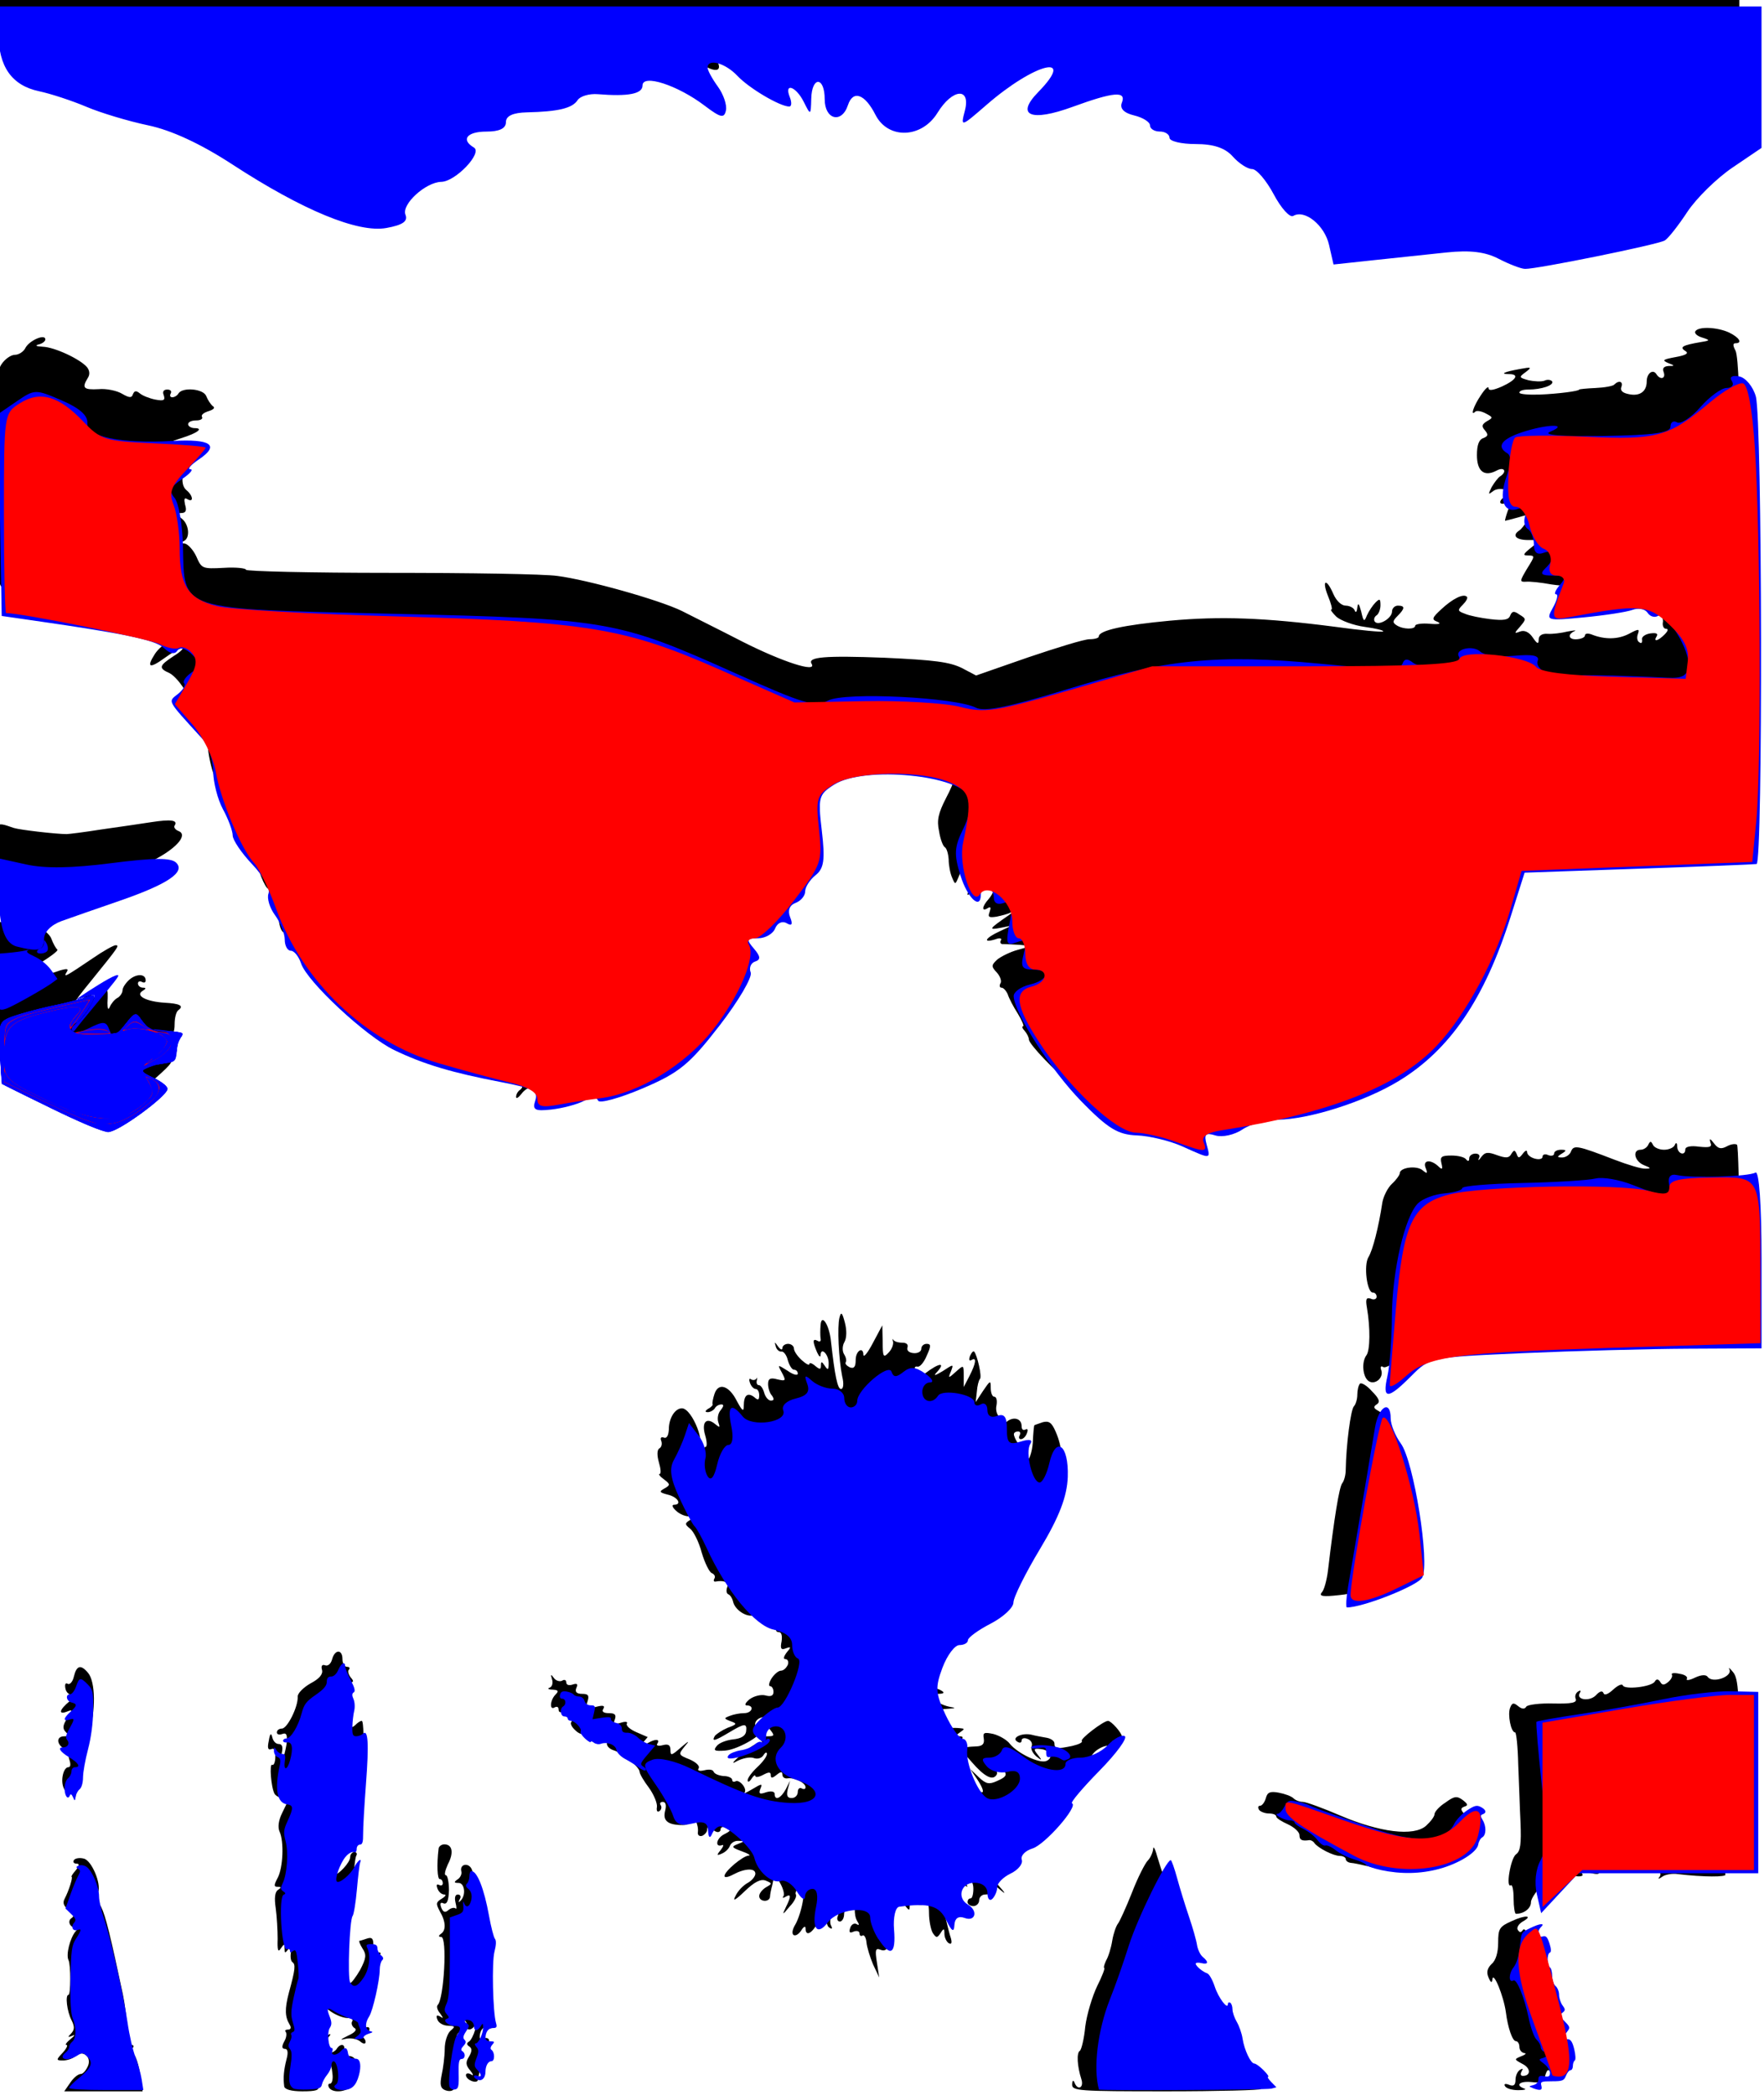 <?xml version="1.0" encoding="UTF-8" standalone="no"?>
<svg
   xmlns:dc="http://purl.org/dc/elements/1.1/"
   xmlns:cc="http://creativecommons.org/ns#"
   xmlns:rdf="http://www.w3.org/1999/02/22-rdf-syntax-ns#"
   xmlns:svg="http://www.w3.org/2000/svg"
   xmlns="http://www.w3.org/2000/svg"
   xmlns:sodipodi="http://sodipodi.sourceforge.net/DTD/sodipodi-0.dtd"
   xmlns:inkscape="http://www.inkscape.org/namespaces/inkscape"
   version="1.0"
   width="64pt"
   height="76pt"
   viewBox="0 0 64 76"
   preserveAspectRatio="xMidYMid meet"
   id="svg3877"
   sodipodi:docname="cc-voyager-logo.svg"
   inkscape:version="0.92.3 (2405546, 2018-03-11)">
  <defs
     id="defs3881" />
  <sodipodi:namedview
     pagecolor="#ffffff"
     bordercolor="#666666"
     borderopacity="1"
     objecttolerance="10"
     gridtolerance="10"
     guidetolerance="10"
     inkscape:pageopacity="0"
     inkscape:pageshadow="2"
     inkscape:window-width="1920"
     inkscape:window-height="1017"
     id="namedview3879"
     showgrid="false"
     inkscape:zoom="5.1027026"
     inkscape:cx="128.14798"
     inkscape:cy="35.394393"
     inkscape:window-x="-8"
     inkscape:window-y="-8"
     inkscape:window-maximized="1"
     inkscape:current-layer="svg3877"
     inkscape:measure-start="460.623,135.249"
     inkscape:measure-end="285.464,113.077" />
  <g
     transform="matrix(0.014,0,0,-0.014,-0.175,75.873)"
     id="g3875"
     style="fill:#000000;stroke:none">
    <path
       d="m 0,5465 c 0,-51 4,-85 10,-85 6,0 15,-11 20,-25 11,-29 35,-40 106,-50 27,-4 70,-21 97,-38 35,-22 62,-31 97,-32 27,-1 55,-6 62,-12 7,-6 31,-14 52,-17 37,-7 77,-27 104,-53 7,-7 28,-20 47,-29 19,-9 51,-31 70,-49 20,-17 59,-42 88,-55 28,-12 84,-38 124,-57 39,-19 77,-32 82,-28 6,3 24,8 39,11 66,10 70,13 65,36 -3,13 -10,29 -16,36 -7,9 -6,11 6,6 15,-6 49,21 60,47 4,9 8,10 14,4 15,-18 42,-16 53,5 8,15 17,19 31,15 21,-7 25,5 7,23 -9,9 -8,12 4,12 8,0 21,7 28,15 10,12 9,16 -6,22 -37,13 -46,44 -11,37 36,-7 153,-15 137,-8 -38,15 -59,28 -64,41 -5,11 7,13 57,11 45,-2 61,0 60,9 -2,9 4,10 23,2 15,-5 29,-7 32,-4 3,3 0,5 -6,5 -7,0 -12,5 -12,11 0,7 9,9 21,6 16,-4 19,-2 15,10 -4,10 -2,13 8,10 7,-3 18,-1 24,5 7,7 18,4 36,-7 23,-15 27,-15 32,-2 4,12 12,13 37,6 44,-13 51,-11 37,6 -11,13 -10,14 6,9 18,-7 18,-6 -1,16 l -20,23 33,-17 c 19,-10 41,-15 49,-12 10,4 30,-10 57,-39 41,-44 92,-63 80,-30 -4,8 -1,15 6,15 18,0 1,41 -31,75 -19,21 -25,35 -20,44 7,11 21,3 63,-36 85,-81 159,-107 145,-51 -5,19 -4,19 9,7 8,-9 16,-26 19,-39 2,-13 9,-28 15,-34 7,-7 10,10 10,53 0,39 4,60 10,56 6,-3 10,-30 10,-60 0,-54 12,-79 24,-49 4,10 13,13 25,9 14,-4 20,1 24,23 6,31 37,53 37,27 0,-8 5,-15 10,-15 6,0 10,-9 10,-20 0,-12 7,-32 16,-46 13,-20 19,-22 31,-12 11,9 16,9 23,-3 7,-11 12,-11 22,-1 17,17 31,15 24,-3 -12,-31 14,-13 33,23 21,41 65,92 79,92 19,0 20,-27 1,-51 -20,-26 -25,-49 -9,-49 5,0 40,28 77,63 77,72 135,110 159,105 13,-2 6,-15 -30,-52 -49,-52 -53,-61 -33,-69 9,-4 8,-8 -3,-17 -12,-10 -10,-10 10,-5 14,4 33,7 42,6 10,0 20,4 23,10 4,5 15,9 26,9 11,0 37,9 59,20 22,11 51,20 65,20 23,0 24,-2 15,-20 -9,-18 -8,-20 16,-20 24,0 25,-2 13,-17 -13,-15 -11,-16 18,-10 26,5 31,3 26,-8 -5,-14 20,-21 50,-16 5,1 6,-7 2,-18 -6,-18 -2,-19 66,-16 62,4 70,2 65,-11 -5,-13 -1,-15 19,-10 14,4 25,2 25,-4 0,-5 -4,-10 -10,-10 -24,0 -7,-20 28,-31 51,-16 57,-22 77,-77 23,-61 28,-66 56,-51 17,9 24,9 27,0 2,-6 10,-11 17,-11 19,0 43,-54 38,-84 -4,-18 -1,-26 8,-26 8,0 37,-3 64,-6 34,-4 75,1 129,15 96,25 211,28 220,6 3,-8 15,-15 26,-15 11,0 20,-4 20,-10 0,-14 83,-12 143,4 29,7 96,21 151,31 99,18 101,19 150,77 8,9 12,19 9,21 -3,3 17,27 43,54 27,26 48,52 46,56 -1,5 2,6 7,3 12,-8 42,4 37,13 -3,4 11,15 30,26 l 34,18 v 199 198 H 2260 0 Z"
       id="path3845"
       inkscape:connector-curvature="0" />
    <path
       d="m 4406,4561 c -3,-5 4,-12 17,-16 22,-7 22,-8 -3,-12 -47,-8 -56,-13 -40,-23 10,-6 2,-11 -26,-16 -32,-6 -35,-8 -19,-15 18,-7 19,-8 1,-8 -12,-1 -16,-6 -12,-16 6,-17 -9,-21 -19,-5 -9,14 -25,2 -25,-19 0,-26 -18,-39 -46,-33 -16,3 -23,9 -20,18 6,15 -6,19 -18,7 -3,-4 -26,-8 -49,-9 -23,-1 -42,-3 -42,-4 0,-4 -54,-11 -102,-13 -29,-1 -53,1 -53,5 0,5 10,8 23,8 34,0 67,11 62,21 -3,4 -12,6 -20,2 -8,-3 -27,-2 -41,1 -25,7 -26,8 -8,21 17,13 16,14 -16,8 -39,-7 -52,-13 -27,-13 28,0 19,-15 -18,-32 -23,-10 -35,-12 -35,-4 0,6 -9,-2 -20,-19 -19,-28 -28,-56 -14,-42 4,3 16,1 27,-5 19,-10 19,-11 3,-20 -13,-8 -15,-13 -5,-24 9,-11 8,-15 -5,-20 -11,-4 -16,-18 -16,-44 0,-42 19,-57 51,-40 20,11 28,-3 9,-15 -5,-3 -15,-16 -22,-28 -9,-19 -9,-20 3,-11 8,7 22,8 34,4 18,-7 19,-8 3,-15 -22,-9 -24,-27 -3,-19 13,5 14,2 5,-20 -5,-14 -8,-26 -7,-26 1,0 17,4 35,9 29,9 31,8 22,-9 -6,-10 -15,-22 -20,-25 -20,-13 -9,-25 23,-25 h 32 l -25,-20 c -21,-17 -22,-20 -7,-20 18,0 17,-2 -3,-34 -19,-32 -20,-35 -3,-34 10,1 39,-2 66,-7 35,-5 47,-4 47,5 0,10 3,10 14,1 8,-7 16,-8 18,-2 1,5 19,11 38,12 19,2 39,8 43,14 5,6 18,-3 36,-23 15,-17 31,-29 34,-25 4,3 2,12 -4,20 -8,9 -8,13 -1,13 16,0 67,-91 64,-112 -2,-10 2,-18 8,-18 7,0 5,-6 -4,-15 -17,-17 -30,-20 -20,-4 4,7 -2,9 -17,7 -13,-2 -23,-9 -21,-16 1,-8 -2,-11 -7,-7 -6,3 -7,13 -4,21 5,14 3,15 -23,1 -29,-15 -63,-15 -96,-2 -10,4 -18,3 -18,-2 0,-5 -9,-9 -20,-10 -22,-2 -27,12 -7,21 6,3 -1,2 -18,-1 -16,-4 -40,-7 -52,-6 -15,1 -23,-5 -23,-15 0,-13 -4,-11 -15,5 -10,15 -22,20 -33,16 -16,-6 -16,-5 0,13 16,19 16,20 -2,31 -14,10 -19,9 -24,-3 -4,-11 -17,-13 -51,-9 -25,3 -55,9 -66,14 -19,7 -20,9 -6,23 9,9 14,18 11,21 -9,9 -37,-5 -66,-32 -25,-23 -26,-27 -10,-33 11,-5 3,-7 -20,-5 -21,2 -38,-1 -38,-5 0,-10 -31,-10 -48,1 -11,7 -11,11 2,24 20,20 20,27 1,27 -8,0 -15,-7 -15,-15 0,-18 -36,-39 -45,-26 -3,5 -1,12 5,16 5,3 10,15 10,26 0,17 -2,18 -13,7 -7,-7 -17,-22 -22,-33 -7,-18 -9,-17 -15,10 -6,21 -8,24 -10,10 -1,-11 -4,-15 -7,-7 -2,6 -13,12 -23,12 -11,0 -24,12 -32,30 -18,42 -31,38 -14,-5 8,-19 12,-35 9,-35 -4,0 2,-8 13,-19 12,-10 44,-22 73,-26 29,-4 50,-9 48,-12 -3,-2 -58,3 -123,12 -185,24 -299,28 -430,16 -118,-11 -184,-25 -184,-41 0,-4 -11,-7 -24,-7 -14,0 -85,-22 -159,-47 l -135,-47 -38,20 c -32,15 -69,20 -199,26 -156,6 -201,2 -189,-16 14,-24 -77,6 -178,57 -62,32 -133,67 -158,80 -59,29 -245,81 -323,91 -34,5 -230,8 -435,8 -204,0 -372,4 -372,8 0,4 -26,7 -57,5 -57,-3 -58,-2 -72,30 -8,17 -22,32 -30,33 -11,0 -12,2 -3,6 18,7 15,44 -5,59 -16,12 -16,13 -1,14 12,0 15,6 10,22 -3,14 -2,19 6,14 17,-10 15,9 -2,23 -10,8 -13,23 -9,46 5,29 2,35 -23,50 -16,9 -22,14 -13,12 9,-3 22,-1 30,4 10,6 8,9 -11,10 -21,1 -19,3 12,13 42,13 59,26 35,26 -9,0 -17,5 -17,10 0,6 9,10 21,10 11,0 18,4 15,9 -3,5 4,11 17,15 13,4 18,9 11,13 -6,5 -13,16 -17,26 -7,19 -61,24 -72,7 -3,-6 -11,-10 -16,-10 -6,0 -7,5 -4,10 3,6 -1,10 -9,10 -10,0 -13,-6 -9,-15 4,-13 0,-15 -22,-11 -15,3 -33,10 -40,16 -10,8 -14,7 -18,-2 -3,-10 -9,-10 -28,1 -13,8 -41,14 -61,12 -39,-2 -44,3 -28,29 6,9 5,19 -2,28 -18,21 -84,52 -115,53 -17,1 -21,3 -10,6 9,2 17,8 17,13 0,15 -40,-2 -51,-21 -5,-11 -18,-19 -28,-19 -10,0 -26,-11 -35,-25 -14,-22 -16,-60 -14,-302 3,-241 5,-277 18,-274 32,9 86,8 104,-1 10,-6 59,-12 110,-15 57,-2 100,-10 114,-19 13,-9 31,-13 39,-9 16,6 40,-14 61,-50 9,-16 11,-17 12,-4 0,9 7,22 15,29 13,11 14,10 8,-5 -5,-14 -3,-17 10,-12 13,5 17,1 17,-19 0,-14 -5,-24 -13,-23 -23,4 -66,-20 -83,-46 -23,-36 -14,-39 26,-10 19,14 39,25 44,25 6,0 -4,-10 -22,-21 -38,-25 -39,-31 -10,-44 12,-6 31,-28 43,-50 11,-22 23,-42 28,-43 4,-2 5,-8 1,-13 -3,-5 0,-9 5,-9 6,0 11,6 12,13 0,6 5,-1 9,-17 5,-16 7,-33 4,-38 -12,-20 9,-120 30,-140 11,-12 15,-18 8,-14 -7,4 -4,-7 7,-25 11,-17 17,-38 14,-45 -3,-8 1,-14 11,-14 9,0 16,-7 16,-15 0,-8 6,-12 13,-9 16,6 19,-25 4,-43 -6,-9 -6,-13 2,-13 6,0 11,5 11,10 0,16 17,12 24,-6 3,-8 2,-12 -4,-9 -6,3 -10,-2 -10,-12 1,-24 28,-82 30,-63 3,29 23,-35 24,-74 1,-22 7,-41 14,-43 7,-3 10,1 6,11 -13,34 4,14 27,-31 32,-65 141,-171 219,-215 79,-44 138,-63 254,-83 50,-8 93,-20 96,-25 4,-6 15,-8 26,-4 19,7 19,7 1,-14 -11,-11 -16,-25 -13,-31 4,-5 2,-12 -4,-16 -5,-3 -10,-11 -10,-18 0,-6 6,-2 14,8 15,21 52,30 61,15 4,-6 14,-5 27,4 11,8 26,12 33,10 6,-3 18,2 25,11 7,8 17,15 22,15 6,0 -10,-16 -34,-36 -23,-20 -45,-39 -48,-41 -9,-10 44,19 73,39 15,11 37,21 50,22 12,1 38,12 57,24 19,12 40,22 45,22 6,0 -2,-8 -17,-18 -16,-9 -28,-20 -28,-24 0,-11 69,32 78,49 5,8 12,14 15,14 23,-3 37,0 33,8 -3,5 1,8 10,7 10,0 26,19 42,49 14,28 30,52 34,53 4,2 8,8 8,12 0,5 10,20 23,34 12,13 35,38 50,55 16,17 25,35 22,41 -3,5 -1,10 6,10 7,0 5,8 -6,20 -10,11 -13,20 -7,20 7,0 12,-6 13,-12 0,-7 5,-2 12,11 9,20 8,26 -11,41 l -22,18 30,4 c 16,2 27,1 24,-3 -2,-4 1,-11 7,-15 8,-5 9,-3 4,6 -6,10 -4,12 8,7 16,-6 15,-4 0,20 -10,15 -12,24 -5,20 7,-5 12,-3 12,4 0,7 7,4 16,-7 14,-18 15,-16 11,24 -4,33 -2,41 7,33 18,-15 36,6 36,40 0,30 15,47 23,27 3,-7 6,-2 6,12 1,17 4,21 10,12 5,-9 10,7 15,43 5,42 3,61 -9,78 -20,29 -19,80 3,99 23,19 90,38 138,38 22,0 75,-7 119,-15 112,-21 126,-45 79,-134 -20,-39 -24,-57 -18,-85 3,-20 10,-39 15,-42 5,-3 9,-17 10,-32 0,-15 4,-36 9,-47 8,-19 8,-19 18,5 6,14 11,18 12,10 0,-9 7,-3 16,13 8,15 16,27 18,27 5,0 -9,-57 -20,-85 -7,-19 -7,-19 13,-2 11,9 23,14 28,10 4,-5 5,-3 2,3 -4,7 0,17 8,24 12,10 15,10 16,-1 2,-26 -3,-44 -17,-60 -17,-19 -18,-33 -2,-23 8,5 9,2 5,-10 -5,-13 -2,-15 18,-12 14,3 30,7 37,11 7,3 5,0 -5,-7 -52,-36 -54,-39 -22,-33 l 30,6 -32,-15 c -37,-17 -45,-31 -12,-21 13,5 19,3 15,-3 -3,-5 0,-10 7,-9 6,0 26,-1 42,-2 l 30,-3 -35,-10 c -19,-5 -43,-17 -53,-25 -16,-15 -16,-18 -1,-34 9,-10 13,-23 9,-28 -3,-6 -2,-11 3,-11 5,0 12,-8 16,-17 3,-10 15,-33 26,-50 11,-18 17,-33 14,-33 -4,0 -2,-6 4,-12 6,-7 11,-17 11,-23 2,-13 68,-83 114,-118 20,-16 34,-34 31,-42 -4,-9 6,-15 28,-20 18,-4 42,-15 52,-24 14,-12 20,-13 23,-3 3,6 9,10 14,7 5,-4 6,1 3,9 -8,20 10,21 30,1 8,-8 18,-15 23,-15 4,0 19,-9 32,-19 14,-10 30,-17 37,-14 7,2 15,0 19,-6 3,-6 14,-11 23,-11 13,0 14,2 3,9 -11,7 -11,9 0,13 11,4 10,10 -3,30 l -17,26 29,-15 c 17,-8 30,-20 30,-26 0,-6 11,5 25,26 23,34 30,37 71,37 77,0 195,29 279,69 171,81 288,235 351,463 43,156 36,143 75,140 62,-5 124,-5 152,1 16,3 25,2 22,-4 -4,-5 -2,-9 4,-9 5,0 13,4 16,10 7,11 33,9 54,-4 8,-5 16,-4 21,4 7,11 47,9 82,-5 10,-4 31,-2 48,3 22,8 30,8 30,-1 0,-8 3,-7 9,2 5,8 16,11 26,8 10,-4 14,-3 9,4 -4,7 10,10 42,8 l 49,-3 3,363 c 2,281 -1,367 -10,379 -10,13 -10,14 0,8 16,-9 18,475 2,505 -7,13 -7,19 0,19 19,0 10,15 -17,28 -31,14 -79,16 -87,3 z"
       id="path3847"
       inkscape:connector-curvature="0" />
    <path
       d="m 405,3289 c -27,-4 -86,-13 -130,-19 -44,-7 -84,-12 -90,-12 -27,0 -122,11 -137,16 -50,17 -48,21 -48,-84 0,-64 4,-101 12,-106 7,-5 8,-2 3,7 -5,8 -4,10 0,6 16,-14 14,-37 -3,-37 -23,0 -8,-10 24,-16 42,-8 42,-14 1,-14 H 0 v -80 c 0,-55 4,-80 12,-80 20,0 159,83 149,89 -4,3 -11,16 -15,27 -4,12 -21,26 -39,32 l -32,12 33,-5 c 34,-5 39,3 22,35 -8,14 -5,21 14,34 13,8 37,18 52,22 68,16 179,56 223,79 55,30 80,62 56,71 -8,3 -13,10 -10,14 9,14 -8,17 -60,9 z"
       id="path3849"
       inkscape:connector-curvature="0" />
    <path
       d="m 254,2937 c -71,-48 -78,-52 -69,-37 6,9 2,10 -16,5 -13,-5 -44,-14 -69,-20 C -5,2856 0,2862 0,2760 c 0,-69 3,-90 14,-90 7,0 30,-11 50,-25 21,-14 42,-23 47,-20 5,4 9,1 9,-5 0,-9 76,-48 105,-54 6,-1 22,-10 38,-20 27,-18 28,-18 65,7 20,15 60,47 87,72 48,43 49,45 31,60 -11,8 -30,15 -43,15 -49,0 -5,33 47,34 10,1 15,11 15,31 0,17 4,33 10,37 15,11 3,17 -36,19 -47,3 -76,18 -58,30 10,6 11,9 2,9 -7,0 -13,5 -13,11 0,5 5,7 10,4 6,-3 10,-2 10,4 0,17 -23,18 -42,2 -10,-9 -18,-21 -18,-28 0,-6 -6,-16 -14,-20 -7,-4 -16,-15 -19,-23 -4,-9 -6,-5 -6,10 2,42 0,44 -21,25 -14,-13 -20,-14 -20,-5 0,9 -9,5 -25,-10 -39,-37 -29,-16 23,47 72,89 75,93 64,93 -5,0 -32,-15 -58,-33 z"
       id="path3851"
       inkscape:connector-curvature="0" />
    <path
       d="m 4445,2459 c 5,-12 -1,-14 -30,-11 -21,3 -35,0 -35,-7 0,-18 -20,-12 -21,7 0,10 -3,12 -6,5 -2,-7 -15,-13 -28,-13 -13,0 -26,6 -29,13 -5,10 -7,10 -12,0 -3,-7 -12,-13 -20,-13 -22,0 -16,-30 9,-40 18,-7 19,-9 4,-9 -10,-1 -46,10 -80,23 -96,37 -106,39 -113,22 -3,-9 -14,-16 -23,-16 -14,0 -14,2 -1,10 13,8 12,10 -2,10 -10,0 -18,-4 -18,-10 0,-5 -7,-7 -15,-4 -8,4 -15,2 -15,-4 0,-6 -9,-8 -20,-5 -11,3 -20,10 -20,17 0,6 -5,4 -11,-4 -9,-12 -12,-13 -16,-1 -5,11 -7,11 -14,0 -6,-11 -14,-11 -37,-3 -24,9 -31,8 -41,-5 -6,-9 -9,-10 -6,-3 4,7 0,12 -9,12 -9,0 -16,-6 -16,-12 0,-8 -3,-9 -8,-3 -4,6 -21,10 -38,10 -26,0 -30,-3 -26,-20 4,-16 2,-18 -9,-7 -20,18 -40,15 -32,-5 6,-15 4,-16 -8,-6 -16,13 -59,7 -59,-8 0,-4 -9,-17 -20,-27 -11,-10 -22,-32 -25,-48 -10,-66 -25,-124 -36,-142 -13,-21 -4,-92 11,-92 6,0 10,-5 10,-11 0,-6 -7,-9 -15,-5 -12,4 -14,-1 -10,-24 9,-52 8,-109 -1,-122 -14,-18 -10,-58 6,-68 17,-10 39,10 32,29 -3,8 -1,12 5,8 6,-4 28,9 49,28 22,19 30,32 20,28 -13,-4 -17,-3 -12,5 7,12 93,11 113,-1 7,-4 14,1 18,13 4,11 11,18 16,14 5,-3 6,-11 2,-17 -4,-7 2,-5 12,3 11,8 16,10 11,3 -5,-9 1,-11 21,-8 90,14 113,15 113,4 0,-9 4,-9 14,0 7,6 21,9 30,5 9,-3 24,-3 34,1 30,14 52,15 52,4 0,-8 4,-8 15,1 8,6 19,9 26,5 6,-4 15,-1 20,6 6,9 12,10 17,4 8,-12 61,-13 79,-2 7,5 22,3 33,-3 16,-9 25,-8 35,0 8,7 19,9 25,5 21,-13 72,-16 101,-6 16,5 29,7 29,3 0,-4 11,-8 25,-8 l 25,-2 v 242 c 0,134 -3,246 -6,249 -4,3 -15,2 -26,-4 -15,-8 -23,-7 -34,8 -10,13 -12,13 -9,2 z"
       id="path3853"
       inkscape:connector-curvature="0" />
    <path
       d="m 2188,2005 c -6,-24 -2,-107 7,-152 5,-20 3,-33 -3,-33 -9,0 -16,34 -26,123 -4,43 -25,75 -27,42 -1,-11 -1,-26 0,-34 2,-7 -2,-10 -8,-6 -13,7 -13,-2 -1,-30 5,-11 9,-14 9,-7 1,22 21,2 21,-21 0,-18 -2,-19 -10,-7 -8,12 -10,12 -10,1 0,-11 -3,-11 -15,-1 -8,7 -15,9 -15,5 0,-5 -9,0 -20,10 -11,10 -20,23 -20,30 0,6 -7,12 -15,12 -8,0 -15,-5 -15,-11 0,-6 -5,-4 -11,4 -9,13 -10,13 -6,0 2,-8 9,-14 15,-13 5,1 13,-9 16,-22 4,-14 11,-25 16,-25 6,0 10,-5 10,-10 0,-6 -12,-3 -26,7 -27,17 -27,17 -15,-5 11,-21 10,-22 -12,-17 -18,5 -24,2 -24,-12 0,-10 4,-24 10,-30 6,-9 6,-13 -3,-13 -6,0 -14,9 -17,20 -3,11 -9,20 -14,20 -5,0 -7,6 -5,13 1,6 1,9 -1,4 -3,-4 -9,-5 -14,-2 -5,4 -6,-1 -3,-9 3,-9 10,-16 15,-16 5,0 9,-7 9,-16 0,-13 -3,-14 -13,-5 -17,13 -27,5 -27,-23 0,-16 -4,-13 -18,13 -20,40 -48,49 -58,18 -4,-12 -6,-24 -5,-26 2,-2 -3,-8 -11,-12 -9,-6 -9,-9 -1,-9 6,0 15,5 18,10 3,6 11,10 17,10 7,0 6,-5 -2,-15 -7,-8 -9,-22 -6,-31 5,-14 4,-15 -8,-5 -23,19 -36,5 -26,-29 5,-17 5,-30 1,-30 -5,0 -7,-12 -5,-26 1,-14 -1,-23 -4,-19 -4,4 -7,10 -7,13 0,4 -4,13 -8,20 -5,6 -4,12 2,12 26,0 -12,99 -39,100 -17,0 -32,-22 -34,-49 0,-20 -5,-30 -13,-27 -7,3 -10,-1 -7,-8 3,-8 1,-17 -5,-20 -6,-4 -6,-18 -1,-36 5,-17 6,-30 2,-30 -4,0 1,-7 11,-14 17,-13 17,-15 1,-24 -14,-8 -13,-10 10,-16 25,-6 37,-26 15,-26 -6,0 -4,-7 5,-15 8,-8 23,-15 33,-15 15,0 16,-2 3,-10 -13,-8 -13,-11 1,-22 9,-7 23,-35 30,-62 8,-27 20,-51 26,-53 7,-3 10,-9 7,-14 -3,-5 -2,-9 3,-8 22,4 35,-2 30,-15 -3,-8 -2,-16 3,-18 5,-2 10,-10 12,-18 4,-22 36,-43 54,-36 8,3 13,2 10,-3 -3,-5 8,-11 25,-15 17,-3 28,-10 24,-16 -3,-5 -1,-10 6,-10 7,0 9,-10 7,-24 -4,-19 -1,-23 11,-18 14,5 14,3 2,-11 -8,-11 -9,-17 -3,-17 6,0 9,-7 6,-15 -4,-8 -11,-15 -18,-15 -6,0 -17,-9 -24,-20 -7,-11 -8,-20 -4,-20 5,0 9,-7 9,-15 0,-10 -7,-13 -21,-9 -12,3 -30,-2 -41,-10 -11,-9 -14,-16 -7,-16 20,0 14,-20 -7,-20 -11,0 -27,-3 -37,-7 -16,-6 -16,-7 2,-14 17,-6 17,-8 -8,-17 -14,-6 -29,-16 -33,-21 -9,-16 0,-13 37,9 40,24 47,25 44,2 -2,-11 -13,-18 -34,-20 -17,-2 -36,-9 -42,-17 -10,-12 -6,-14 22,-12 36,3 110,48 90,55 -23,7 -12,32 13,32 14,0 25,-4 25,-10 0,-5 -5,-10 -11,-10 -8,0 -8,-5 1,-15 10,-13 9,-15 -9,-15 -14,0 -20,-4 -15,-12 4,-6 3,-8 -2,-5 -6,3 -28,-10 -49,-29 -23,-20 -29,-28 -14,-19 15,8 34,12 44,9 10,-4 21,-1 26,7 5,8 9,9 9,3 0,-6 -11,-21 -25,-34 -14,-13 -25,-28 -25,-34 0,-6 5,-4 10,4 5,8 10,11 10,7 0,-4 9,-3 20,3 15,8 20,8 20,-1 0,-8 4,-8 15,1 11,9 15,9 15,1 0,-7 6,-11 13,-10 17,3 47,-11 47,-23 0,-5 -4,-6 -10,-3 -5,3 -10,-1 -10,-9 0,-9 -7,-16 -16,-16 -11,0 -14,6 -10,23 l 6,22 -11,-22 c -13,-24 -29,-31 -29,-12 0,6 -9,8 -22,4 -17,-6 -20,-4 -15,9 6,14 4,14 -21,-1 -15,-9 -24,-13 -20,-9 8,10 -14,36 -24,29 -5,-2 -8,0 -8,4 0,5 -10,10 -22,10 -13,1 -24,6 -26,11 -2,6 -12,7 -24,4 -13,-3 -19,-1 -15,5 4,6 -7,16 -23,23 -30,12 -30,13 -13,34 14,16 11,15 -10,-3 -24,-21 -27,-22 -27,-7 0,13 -5,17 -20,13 -11,-3 -18,-1 -14,4 11,18 -20,9 -45,-13 l -26,-23 23,26 23,27 -30,13 c -16,7 -27,17 -24,22 3,5 -4,6 -16,2 -16,-5 -20,-3 -15,9 4,12 0,16 -16,16 -13,0 -19,4 -14,11 5,9 -1,10 -20,5 -24,-6 -27,-4 -21,14 5,16 2,20 -14,20 -14,0 -19,5 -15,15 5,11 2,13 -10,9 -9,-3 -16,-1 -16,6 0,6 -5,8 -11,4 -6,-3 -16,0 -21,7 -8,11 -9,10 -5,-3 3,-9 1,-19 -6,-22 -7,-2 -3,-5 7,-5 16,-1 17,-4 8,-13 -14,-14 -16,-42 -2,-33 6,3 10,1 10,-5 0,-6 3,-9 8,-7 9,6 33,-19 25,-26 -3,-4 1,-13 10,-21 8,-8 17,-12 21,-9 3,4 6,0 6,-7 0,-10 3,-11 11,-3 14,14 52,4 45,-13 -3,-7 4,-16 16,-20 24,-7 68,-44 68,-56 0,-5 11,-24 24,-41 13,-18 22,-40 21,-50 -2,-9 1,-15 6,-11 5,3 7,10 4,15 -4,5 -1,9 5,9 8,0 10,-9 6,-24 -6,-25 7,-36 46,-36 14,0 18,5 14,15 -3,8 -1,15 3,15 11,0 25,-31 22,-49 -1,-7 4,-11 11,-9 7,3 13,10 13,16 0,5 4,14 8,19 5,4 7,2 5,-6 -2,-7 3,-16 10,-18 6,-3 12,0 12,6 0,6 7,8 16,4 12,-5 11,-8 -7,-17 -20,-10 -25,-35 -5,-28 5,2 3,-4 -4,-13 -11,-13 -10,-15 3,-9 8,3 18,12 21,20 3,8 13,14 23,13 16,0 16,-1 -2,-8 -18,-7 -17,-9 10,-19 17,-6 24,-11 18,-11 -16,-1 -63,-41 -63,-53 0,-5 10,-3 23,4 30,16 57,17 57,2 0,-7 -9,-18 -20,-24 -11,-6 -25,-20 -31,-33 -9,-16 -2,-13 24,12 25,24 41,32 54,27 17,-7 17,-8 1,-17 -10,-6 -18,-16 -18,-23 0,-15 26,-17 28,-2 0,6 3,20 6,31 2,11 5,22 6,25 0,3 7,-6 14,-20 8,-14 12,-29 9,-34 -4,-5 -1,-6 5,-2 15,9 15,1 1,-27 -10,-21 -9,-21 10,2 12,12 19,27 16,31 -3,4 2,13 10,20 14,12 15,8 9,-31 -3,-24 -13,-54 -20,-66 -8,-13 -10,-24 -5,-28 6,-3 14,3 20,12 6,10 11,12 11,6 0,-25 19,-13 36,22 19,41 29,46 20,11 -3,-14 -1,-28 6,-32 6,-4 8,-3 5,4 -8,12 2,42 14,42 4,0 6,-7 3,-15 -4,-8 -1,-15 5,-15 6,0 11,9 11,19 0,10 7,22 16,25 11,4 14,1 12,-12 -1,-9 1,-23 6,-31 6,-9 5,-12 -1,-8 -6,4 -14,0 -17,-9 -4,-12 -2,-15 9,-10 8,3 15,1 15,-5 0,-6 4,-8 8,-5 4,2 9,-6 10,-18 1,-12 9,-38 17,-57 l 16,-34 -6,39 c -5,32 -4,38 9,33 19,-8 26,13 12,37 -8,14 -8,20 1,23 9,3 9,12 2,29 -12,34 -12,37 5,31 8,-3 17,-1 20,6 3,8 10,6 20,-7 16,-20 16,-20 16,0 0,10 4,15 8,9 12,-17 35,-17 28,0 -3,9 -2,13 4,10 6,-3 10,-23 10,-43 0,-20 5,-44 10,-52 9,-13 11,-13 20,0 8,13 10,13 10,-2 0,-9 5,-20 11,-24 7,-4 9,0 6,12 -4,11 -9,33 -13,49 -6,29 -6,29 9,10 10,-12 16,-15 17,-7 0,7 4,11 9,7 5,-3 12,-2 15,3 6,11 -28,64 -37,56 -3,-3 -3,3 0,15 6,24 14,26 32,8 11,-9 13,-9 7,1 -4,7 -2,12 6,12 7,0 13,-11 13,-25 0,-14 -3,-25 -7,-25 -5,0 -8,-4 -8,-10 0,-5 7,-10 15,-10 8,0 15,7 15,15 0,8 7,15 15,15 20,0 19,9 -2,33 -22,25 -1,15 37,-17 21,-18 21,-16 -3,11 -28,30 -28,31 -8,38 11,3 26,3 32,-1 8,-5 9,-3 4,6 -6,10 -4,12 10,7 17,-7 17,-6 1,18 -9,14 -14,26 -11,26 3,1 8,2 13,3 4,1 26,12 49,24 45,23 62,42 41,43 -7,0 -4,4 7,9 11,5 14,9 7,9 -7,1 -10,6 -7,12 4,6 14,8 24,4 13,-5 14,-4 4,6 -16,16 -17,39 -3,39 14,0 60,46 60,60 0,5 5,10 10,10 6,0 10,6 10,13 0,17 38,39 52,31 7,-4 8,-3 4,4 -4,7 -1,12 8,12 9,0 16,4 16,9 0,10 -28,41 -36,41 -12,0 -73,-47 -68,-52 3,-4 -8,-9 -25,-13 -39,-8 -46,-8 -46,7 0,6 -9,12 -19,14 -11,2 -29,5 -40,8 -25,6 -54,-8 -37,-18 6,-4 11,-3 11,3 0,6 7,8 16,4 8,-3 13,-11 10,-19 -3,-7 3,-18 12,-26 15,-12 16,-11 4,4 -12,15 -11,17 7,15 25,-2 35,-23 15,-31 -18,-7 -73,19 -94,44 -8,11 -28,22 -43,26 -24,5 -28,4 -25,-12 2,-13 -3,-19 -17,-20 -46,-2 -47,-4 -14,-41 32,-37 54,-49 64,-33 3,5 1,11 -5,15 -5,3 -10,11 -10,17 0,6 9,3 20,-7 26,-23 25,-28 -4,-41 -20,-9 -28,-8 -47,10 l -22,21 17,-25 c 25,-37 19,-48 -10,-17 -14,15 -23,31 -19,36 8,14 -6,41 -21,41 -18,0 -18,9 3,32 13,14 13,18 2,18 -11,0 -11,2 1,10 13,9 13,10 0,11 -8,1 -21,1 -29,0 -7,-2 -10,3 -6,9 4,6 -1,18 -11,25 -18,13 -17,14 11,16 26,2 27,2 6,6 -13,3 -31,11 -38,19 -12,12 -11,14 9,14 17,0 20,3 9,9 -8,5 -20,7 -28,4 -23,-9 -25,26 -3,57 12,17 20,39 17,50 -3,11 2,25 11,32 12,10 14,10 8,1 -5,-9 0,-13 14,-13 14,0 19,4 14,12 -5,8 -2,9 11,4 14,-5 16,-4 6,8 -9,11 -7,15 11,20 13,3 36,17 52,31 16,14 32,25 36,25 4,0 5,11 2,25 -2,15 0,25 7,25 6,0 11,6 11,13 0,7 6,22 14,32 12,17 16,17 30,6 14,-12 16,-12 10,3 -3,9 -14,16 -23,16 -13,0 -12,4 5,18 12,9 25,28 29,42 5,14 15,31 24,38 9,8 10,10 3,7 -11,-6 -11,-3 0,14 7,12 20,21 28,21 13,0 13,1 0,10 -12,8 -12,10 5,10 17,0 17,2 5,10 -13,9 -13,10 0,10 12,0 12,2 2,9 -11,7 -11,11 1,22 16,17 14,67 -5,109 -10,23 -17,28 -33,24 -11,-4 -21,-7 -22,-8 -1,-1 -3,-21 -4,-45 -2,-25 -9,-45 -16,-48 -22,-9 -28,6 -8,21 12,9 15,15 7,20 -7,4 -12,4 -12,-1 0,-10 -20,19 -20,30 0,4 5,7 11,7 5,0 7,-4 4,-10 -3,-5 -2,-10 3,-10 6,0 13,7 16,16 3,8 2,12 -4,9 -6,-3 -10,0 -10,9 0,20 -22,26 -40,10 -10,-9 -20,-10 -30,-4 -12,8 -11,10 5,10 14,0 16,3 8,8 -7,4 -11,18 -8,30 2,12 0,22 -6,22 -5,0 -9,10 -9,23 0,20 -1,20 -20,-8 l -19,-29 3,27 c 1,15 5,30 8,33 6,5 -7,62 -15,71 -3,2 -7,-3 -11,-12 -3,-9 -2,-13 4,-10 14,9 12,-8 -5,-41 l -15,-29 v 29 c 0,29 0,29 -20,11 -20,-18 -21,-18 -13,1 7,19 7,19 -22,0 -17,-10 -24,-13 -17,-5 28,30 9,28 -30,-2 -24,-19 -37,-26 -30,-17 8,10 11,22 7,28 -4,6 -1,9 5,8 6,-2 17,11 24,28 12,26 11,31 0,31 -8,0 -14,-6 -14,-13 0,-7 -9,-12 -20,-11 -12,1 -18,7 -16,14 3,8 -2,13 -13,13 -11,0 -21,3 -24,8 -2,4 -2,1 0,-6 1,-8 -4,-20 -12,-28 -13,-14 -15,-11 -15,28 l -1,43 -24,-45 c -13,-25 -24,-39 -25,-32 0,23 -20,12 -20,-13 0,-17 -4,-23 -15,-19 -8,4 -13,9 -11,13 3,4 1,13 -4,21 -5,8 -5,22 1,32 6,11 6,31 1,50 -7,27 -10,29 -14,13 z"
       id="path3855"
       inkscape:connector-curvature="0" />
    <path
       d="m 3537,1834 c -4,-4 -7,-17 -7,-29 0,-11 -4,-25 -9,-30 -8,-9 -20,-99 -21,-164 0,-13 -4,-29 -9,-35 -8,-10 -21,-91 -37,-226 -3,-25 -10,-51 -16,-57 -8,-10 2,-12 46,-7 66,6 166,47 166,69 0,8 5,15 11,15 8,0 9,19 4,63 -4,34 -8,70 -8,80 -1,9 -4,17 -7,17 -4,0 -6,24 -5,53 0,28 -5,64 -12,78 -7,15 -10,29 -7,32 3,2 -7,14 -21,25 -17,14 -22,23 -14,28 8,5 6,10 -6,17 -13,7 -14,11 -5,17 10,6 7,15 -12,34 -13,15 -27,23 -31,20 z"
       id="path3857"
       inkscape:connector-curvature="0" />
    <path
       d="m 873,1119 c -3,-11 -11,-18 -18,-15 -8,3 -11,-2 -8,-12 3,-11 -7,-23 -30,-35 -19,-11 -34,-26 -33,-35 1,-26 -27,-82 -41,-82 -7,0 -13,-4 -13,-10 0,-5 6,-7 14,-4 11,4 14,-2 11,-27 -3,-17 -7,-34 -11,-38 -4,-3 -4,4 -1,17 3,14 1,22 -8,22 -8,0 -15,8 -17,18 -3,12 -6,9 -9,-10 -4,-18 -2,-25 7,-21 8,3 11,-4 10,-20 0,-14 -4,-23 -8,-21 -8,5 -3,-59 6,-75 4,-6 14,-11 22,-11 17,0 17,0 -2,-38 -10,-20 -12,-38 -7,-49 12,-26 9,-94 -5,-120 -10,-19 -10,-23 0,-23 10,0 10,-2 1,-8 -8,-5 -10,-21 -6,-47 3,-22 5,-58 5,-80 -1,-29 1,-36 8,-25 9,13 10,13 10,0 0,-13 1,-13 11,0 9,12 10,11 6,-7 -3,-13 -1,-25 3,-28 9,-6 8,-18 -9,-80 -11,-42 -10,-62 2,-82 5,-8 3,-13 -4,-13 -7,0 -9,-3 -6,-6 3,-4 2,-15 -4,-25 -7,-13 -6,-19 2,-19 7,0 9,-9 4,-27 -7,-28 -9,-47 -6,-70 1,-8 18,-13 47,-13 36,0 45,3 41,14 -3,8 1,17 9,20 8,3 14,15 14,27 0,29 11,18 14,-15 2,-14 -1,-26 -6,-26 -5,0 -6,-4 -3,-10 10,-17 52,-11 60,8 21,51 14,79 -19,73 -5,-1 -6,5 -3,14 7,17 -8,21 -18,5 -3,-5 -11,-10 -16,-10 -6,0 -7,5 -4,10 3,6 1,10 -6,10 -8,0 -7,5 2,17 10,11 10,14 2,9 -15,-8 -17,3 -4,23 6,9 6,22 -1,34 -10,19 -9,19 13,3 13,-9 32,-16 42,-16 10,0 16,-4 12,-9 -3,-5 0,-13 6,-17 8,-4 1,-12 -17,-20 -20,-10 -22,-12 -6,-8 13,3 29,0 37,-6 9,-8 15,-8 15,-2 0,6 -6,13 -12,15 -8,3 -6,6 5,6 9,1 17,6 17,12 0,5 -4,7 -10,4 -11,-7 -14,18 -3,29 4,3 8,12 10,19 1,7 6,28 10,47 4,19 8,46 8,60 0,14 5,28 10,32 6,5 5,8 -2,8 -7,0 -13,9 -13,21 0,15 -4,19 -16,15 -9,-3 -18,-6 -20,-6 -2,0 1,-9 8,-20 11,-16 9,-26 -6,-55 -11,-19 -23,-35 -27,-35 -13,0 -19,34 -11,65 5,16 5,48 2,72 -4,27 -3,44 4,46 7,3 13,34 14,72 1,37 5,72 8,76 3,5 0,9 -5,9 -6,0 -11,-6 -11,-13 0,-14 -31,-47 -43,-47 -7,0 -1,23 15,57 7,13 16,19 26,15 11,-4 14,-1 9,11 -4,10 -2,14 7,11 7,-3 13,2 13,11 0,8 -4,15 -8,15 -5,0 -4,12 2,28 12,27 19,252 9,252 -4,0 -11,-5 -17,-11 -16,-16 -26,7 -17,39 11,40 11,46 1,60 -6,8 -5,12 3,12 9,0 10,3 1,13 -6,8 -8,17 -4,20 3,4 1,7 -5,7 -7,0 -12,9 -12,20 0,26 -20,26 -27,-1 z"
       id="path3859"
       inkscape:connector-curvature="0" />
    <path
       d="m 204,1075 c -3,-14 -11,-22 -16,-19 -6,4 -8,-2 -6,-12 2,-11 11,-18 19,-16 8,1 4,-6 -8,-17 -27,-22 -30,-36 -7,-27 15,6 15,4 1,-17 -12,-18 -13,-27 -4,-36 8,-8 7,-11 -4,-11 -25,0 -18,-28 8,-35 13,-3 23,-10 23,-16 0,-6 -5,-7 -12,-3 -8,5 -9,2 -5,-9 3,-10 2,-17 -3,-17 -14,0 -22,-38 -11,-57 8,-14 11,-15 11,-3 1,10 4,9 10,-5 8,-19 9,-19 9,3 1,12 5,22 10,22 5,0 9,18 9,39 0,22 7,61 15,88 18,59 17,134 -2,157 -19,23 -30,20 -37,-9 z"
       id="path3861"
       inkscape:connector-curvature="0" />
    <path
       d="m 4494,1094 c 10,-19 -43,-38 -56,-20 -4,6 -16,6 -33,-2 -14,-7 -24,-8 -21,-3 3,5 -5,11 -19,13 -13,3 -22,2 -20,-2 3,-4 -2,-13 -9,-19 -11,-9 -16,-9 -21,0 -5,8 -10,8 -14,1 -8,-14 -79,-22 -83,-10 -2,5 -13,0 -25,-11 -13,-12 -23,-16 -25,-9 -3,7 -10,5 -20,-6 -17,-17 -53,-11 -41,7 3,6 1,7 -5,3 -6,-4 -9,-12 -6,-19 4,-10 -11,-13 -58,-12 -35,1 -66,-3 -70,-8 -4,-7 -11,-7 -21,1 -12,10 -16,9 -21,-4 -7,-17 2,-64 13,-64 3,0 7,-37 8,-83 2,-45 4,-113 6,-152 2,-53 0,-73 -12,-81 -14,-11 -27,-89 -13,-80 4,2 7,-13 7,-35 0,-21 3,-39 6,-39 21,0 39,14 39,30 0,21 71,94 80,81 8,-12 61,-20 53,-8 -4,6 4,7 21,3 19,-5 26,-3 21,4 -4,7 2,9 17,7 13,-3 44,-1 69,2 47,8 87,-6 71,-25 -4,-4 0,-4 8,2 8,6 26,9 40,7 67,-8 128,-8 124,-1 -3,4 4,8 15,8 21,0 21,4 21,248 0,211 -2,251 -16,268 -8,10 -13,14 -10,8 z"
       id="path3863"
       inkscape:connector-curvature="0" />
    <path
       d="m 3293,760 c -3,-11 -10,-20 -15,-20 -5,0 -6,-4 -3,-10 3,-5 15,-10 26,-10 10,0 19,-3 19,-8 0,-4 14,-13 30,-20 17,-8 30,-20 30,-28 0,-13 7,-16 26,-13 4,0 10,-3 13,-8 10,-13 49,-33 66,-33 8,0 15,-4 15,-8 0,-5 6,-9 13,-10 6,0 29,-5 50,-10 21,-6 48,-9 60,-8 48,6 127,28 127,37 0,5 5,9 11,9 16,0 41,29 34,40 -3,5 -2,10 3,10 17,0 23,32 10,48 -11,12 -11,16 0,20 10,3 8,7 -5,17 -15,11 -22,10 -45,-7 -16,-10 -28,-24 -28,-30 0,-6 -10,-19 -22,-30 -32,-28 -120,-17 -223,27 -44,19 -88,35 -96,35 -8,0 -19,4 -24,9 -6,6 -23,12 -39,15 -22,4 -29,1 -33,-14 z"
       id="path3865"
       inkscape:connector-curvature="0" />
    <path
       d="m 1149,628 c -5,-42 -3,-78 3,-78 5,0 8,-5 8,-11 0,-5 -4,-7 -10,-4 -6,3 -7,-1 -4,-9 3,-9 11,-16 18,-16 6,0 3,-5 -7,-11 -15,-9 -15,-13 -5,-32 16,-27 17,-50 3,-59 -7,-5 -6,-8 1,-8 16,0 7,-160 -9,-176 -4,-4 -1,-14 6,-22 9,-13 9,-14 0,-8 -9,5 -11,2 -7,-8 3,-9 16,-16 28,-16 18,-1 19,-2 6,-13 -8,-7 -15,-28 -15,-47 0,-19 -4,-50 -8,-68 -5,-25 -3,-34 9,-39 25,-9 34,9 25,49 -5,21 -5,36 -1,33 5,-3 11,-1 14,4 4,5 1,13 -5,17 -8,4 -7,9 2,16 11,7 11,11 2,15 -10,3 -9,9 3,20 13,13 13,18 2,25 -10,8 -10,9 2,5 8,-2 14,-10 12,-16 -3,-15 15,-14 22,2 3,6 3,1 0,-13 -4,-14 -11,-28 -16,-31 -7,-4 -6,-9 1,-13 7,-5 7,-12 -1,-26 -9,-14 -9,-22 3,-36 9,-11 9,-15 2,-10 -7,4 -13,3 -13,-2 0,-13 30,-24 31,-12 1,6 3,15 4,20 1,6 3,15 4,20 0,6 9,10 19,10 14,0 15,2 2,10 -13,9 -13,10 0,11 10,0 8,3 -5,9 -11,5 -14,9 -7,9 6,1 12,6 12,12 0,6 -6,9 -14,6 -10,-4 -12,0 -9,14 4,13 11,18 20,14 11,-4 13,-1 8,12 -12,27 -15,185 -4,204 5,10 5,20 0,23 -5,3 -12,31 -16,62 -4,32 -11,64 -15,73 -5,9 -11,24 -14,34 -7,21 -33,17 -28,-3 2,-7 -3,-17 -10,-21 -10,-7 -9,-9 3,-9 16,0 20,-33 4,-47 -4,-5 -5,-2 -1,5 4,6 2,12 -5,12 -7,0 -9,-8 -6,-21 3,-12 3,-18 0,-15 -4,3 -12,1 -18,-4 -9,-8 -14,-6 -19,6 -4,11 -2,15 6,11 9,-3 13,7 14,34 0,22 -4,39 -8,39 -5,0 -2,12 5,28 16,30 12,52 -9,52 -8,0 -15,-6 -15,-12 z"
       id="path3867"
       inkscape:connector-curvature="0" />
    <path
       d="m 3001,628 c -1,-9 -7,-23 -14,-30 -7,-7 -26,-44 -41,-83 -15,-38 -32,-75 -36,-80 -5,-6 -12,-26 -15,-44 -3,-19 -10,-42 -16,-52 -5,-11 -7,-19 -5,-19 3,0 -5,-21 -18,-47 -13,-27 -27,-74 -31,-105 -3,-32 -10,-60 -14,-63 -9,-5 -7,-40 4,-74 7,-22 -10,-30 -18,-8 -3,7 -6,5 -6,-5 -1,-17 17,-18 244,-18 135,0 245,3 245,6 0,4 -8,13 -17,21 -11,9 -12,12 -3,7 8,-4 4,5 -9,19 -14,15 -27,25 -29,22 -9,-8 -32,46 -32,75 0,15 -7,33 -16,41 -8,7 -13,21 -11,30 3,10 -2,20 -10,23 -9,4 -11,2 -7,-6 4,-7 3,-8 -4,-4 -6,4 -16,25 -22,47 -6,22 -15,37 -19,34 -5,-2 -15,3 -22,12 -12,15 -12,16 4,10 11,-4 17,-1 17,9 0,8 -4,13 -9,10 -8,-5 -26,48 -22,67 0,4 -6,24 -15,45 -9,20 -17,46 -19,57 -1,11 -5,27 -8,35 -3,8 -10,31 -16,50 -5,19 -10,27 -10,18 z"
       id="path3869"
       inkscape:connector-curvature="0" />
    <path
       d="m 204,599 c -3,-5 0,-9 7,-9 8,0 7,-5 -2,-17 -8,-9 -13,-17 -11,-17 4,-1 -7,-36 -18,-57 -6,-11 -2,-20 11,-29 12,-9 15,-16 7,-21 -14,-9 0,-31 15,-22 7,3 5,-2 -5,-13 -14,-17 -25,-60 -18,-74 6,-11 6,-90 0,-90 -9,0 -4,-43 8,-66 8,-16 8,-24 -1,-34 -10,-10 -9,-11 3,-6 8,4 6,0 -4,-8 -11,-9 -16,-16 -11,-16 4,0 0,-9 -10,-20 -18,-19 -17,-20 1,-20 11,0 25,5 30,10 19,19 44,1 35,-23 C 236,55 228,45 222,45 215,45 203,35 195,23 L 179,0 h 101 102 l -6,41 c -3,23 -10,47 -16,54 -5,6 -7,15 -3,18 3,4 2,7 -4,7 -5,0 -10,20 -11,44 -1,23 -6,63 -11,87 -32,151 -45,204 -56,226 -8,14 -11,31 -8,39 8,23 -17,82 -37,87 -11,3 -23,1 -26,-4 z"
       id="path3871"
       inkscape:connector-curvature="0" />
    <path
       d="m 3930,441 c -32,-14 -35,-20 -35,-56 0,-25 -6,-46 -17,-55 -11,-11 -14,-21 -8,-35 6,-14 9,-15 10,-5 2,23 29,-42 35,-85 5,-40 17,-75 26,-75 5,0 9,-7 9,-15 0,-8 6,-15 13,-16 6,0 3,-4 -8,-8 -19,-8 -19,-8 3,-20 22,-11 22,-31 1,-31 -6,0 -7,5 -3,12 4,7 3,8 -4,4 -7,-4 -12,-16 -12,-26 0,-14 -5,-18 -17,-13 -10,4 -14,2 -10,-4 4,-6 19,-10 34,-10 16,0 22,2 16,4 -25,9 -12,20 18,17 25,-3 32,0 36,17 5,16 8,18 15,7 7,-9 8,-7 5,10 -3,12 -1,22 5,22 5,0 6,6 1,13 -4,6 -6,20 -5,30 2,10 -3,17 -14,17 -14,0 -14,2 -3,16 11,14 10,18 -6,30 -16,12 -17,16 -6,23 9,6 10,11 2,15 -6,4 -11,18 -11,31 0,13 -5,27 -11,31 -6,3 -9,15 -6,25 3,11 1,19 -4,19 -5,0 -9,9 -9,21 0,11 4,18 8,15 5,-3 4,10 -2,29 -6,19 -13,29 -17,23 -5,-7 -8,-7 -13,0 -4,6 2,15 11,21 31,17 9,19 -27,2 z"
       id="path3873"
       inkscape:connector-curvature="0" />
  </g>
  <path
     style="fill:#0000ff;stroke-width:0.231"
     d="m 42.903,41.594 c -0.454,-0.204 -1.201,-0.385 -1.66,-0.402 -0.682,-0.025 -1.048,-0.249 -2.006,-1.23 -1.102,-1.127 -2.435,-3.196 -2.46,-3.818 -0.006,-0.154 0.254,-0.343 0.579,-0.422 0.707,-0.171 0.785,-0.547 0.114,-0.547 -0.391,0 -0.45,-0.102 -0.328,-0.57 0.125,-0.477 0.081,-0.545 -0.265,-0.417 -0.366,0.135 -0.394,0.052 -0.246,-0.709 0.142,-0.728 0.111,-0.84 -0.203,-0.724 -0.233,0.086 -0.371,0.013 -0.371,-0.196 0,-0.183 -0.106,-0.333 -0.236,-0.333 -0.13,0 -0.236,0.102 -0.236,0.227 0,0.582 -0.483,0.131 -0.738,-0.689 -0.241,-0.773 -0.225,-1.037 0.103,-1.698 0.213,-0.43 0.328,-0.932 0.255,-1.116 -0.331,-0.829 -3.841,-1.176 -4.935,-0.487 -0.57,0.359 -0.597,0.46 -0.453,1.684 0.123,1.045 0.078,1.362 -0.226,1.604 -0.208,0.166 -0.379,0.432 -0.379,0.591 0,0.159 -0.158,0.346 -0.35,0.417 -0.217,0.08 -0.291,0.276 -0.196,0.515 0.105,0.262 0.065,0.333 -0.124,0.221 -0.158,-0.094 -0.339,-0.012 -0.419,0.19 -0.078,0.195 -0.356,0.355 -0.617,0.355 -0.416,0 -0.435,0.047 -0.152,0.377 0.241,0.281 0.252,0.401 0.042,0.468 -0.155,0.05 -0.227,0.229 -0.16,0.397 0.067,0.168 -0.443,1.037 -1.134,1.931 -1.09,1.408 -1.461,1.711 -2.791,2.276 -0.844,0.358 -1.569,0.556 -1.612,0.439 -0.047,-0.129 -0.252,-0.123 -0.522,0.016 -0.244,0.126 -0.77,0.265 -1.167,0.309 -0.606,0.068 -0.701,0.015 -0.589,-0.326 0.113,-0.342 -0.084,-0.448 -1.233,-0.667 -1.786,-0.34 -2.823,-0.65 -3.891,-1.166 -1.024,-0.495 -3.156,-2.479 -3.374,-3.141 -0.084,-0.253 -0.251,-0.46 -0.372,-0.46 -0.121,0 -0.22,-0.181 -0.22,-0.403 0,-0.222 -0.159,-0.622 -0.354,-0.889 C 9.781,32.936 9.677,32.58 9.743,32.413 9.81,32.246 9.545,31.772 9.153,31.36 8.762,30.948 8.442,30.475 8.442,30.31 c 0,-0.165 -0.159,-0.593 -0.353,-0.95 C 7.895,29.002 7.736,28.378 7.735,27.973 7.734,27.567 7.548,27.031 7.32,26.781 6.037,25.371 6.089,25.469 6.457,25.176 6.646,25.025 6.747,24.85 6.681,24.786 6.615,24.723 6.739,24.546 6.957,24.392 7.323,24.135 7.324,24.086 6.968,23.744 6.73,23.516 6.527,23.463 6.435,23.605 6.341,23.751 6.165,23.718 5.954,23.515 5.65,23.223 4.577,22.995 1.242,22.517 L 0.062,22.347 -0.002,18.684 -0.067,15.022 0.6,14.565 C 1.255,14.117 1.286,14.116 2.236,14.525 c 0.652,0.281 0.956,0.55 0.932,0.825 -0.044,0.494 1.203,0.756 3.089,0.648 1.402,-0.08 1.73,0.15 0.957,0.671 -0.291,0.196 -0.428,0.356 -0.305,0.356 0.123,0 -0.018,0.162 -0.313,0.361 -0.419,0.282 -0.477,0.429 -0.265,0.674 0.149,0.172 0.287,0.954 0.306,1.738 0.06,2.394 -0.269,2.287 7.653,2.471 7.783,0.181 8.114,0.239 12.416,2.168 2.481,1.113 2.864,1.225 3.348,0.976 0.612,-0.315 4.616,-0.117 5.359,0.265 0.304,0.156 1.215,-0.029 3.307,-0.672 3.55,-1.092 5.459,-1.284 9.188,-0.925 2.242,0.216 2.9,0.217 2.974,0.004 0.067,-0.193 0.182,-0.203 0.392,-0.036 0.328,0.261 1.841,0.059 1.661,-0.222 -0.18,-0.28 0.51,-0.439 0.779,-0.18 0.134,0.129 0.681,0.195 1.214,0.146 0.685,-0.063 0.938,-0.009 0.861,0.182 -0.113,0.282 0.512,0.652 0.924,0.548 0.214,-0.054 1.966,-0.024 3.777,0.066 0.545,0.027 0.723,-0.07 0.771,-0.419 0.077,-0.55 -0.81,-2.002 -1.113,-1.823 -0.119,0.071 -0.287,0.018 -0.374,-0.118 -0.087,-0.135 -0.332,-0.182 -0.545,-0.103 -0.213,0.079 -1.01,0.201 -1.772,0.273 -1.357,0.128 -1.379,0.121 -1.115,-0.354 0.148,-0.266 0.2,-0.484 0.114,-0.484 -0.085,0 -0.023,-0.153 0.139,-0.34 0.247,-0.286 0.206,-0.34 -0.254,-0.34 -0.426,0 -0.485,-0.06 -0.265,-0.272 0.396,-0.38 0.354,-0.71 -0.071,-0.553 -0.239,0.088 -0.354,-0.011 -0.354,-0.303 0,-0.238 -0.102,-0.494 -0.226,-0.567 -0.124,-0.074 -0.159,-0.302 -0.077,-0.507 0.113,-0.282 0.051,-0.336 -0.255,-0.223 -0.542,0.2 -0.734,-0.342 -0.424,-1.197 0.152,-0.418 0.161,-0.729 0.024,-0.81 -0.41,-0.244 -0.227,-0.513 0.521,-0.764 0.904,-0.303 1.752,-0.322 1.027,-0.022 -0.297,0.123 0.426,0.18 1.947,0.155 1.819,-0.03 2.419,-0.114 2.419,-0.338 0,-0.164 0.107,-0.234 0.238,-0.156 0.131,0.078 0.512,-0.171 0.847,-0.554 0.335,-0.382 0.765,-0.695 0.956,-0.695 0.192,0 0.275,-0.111 0.187,-0.249 -0.098,-0.153 0.003,-0.218 0.264,-0.17 0.233,0.043 0.506,0.371 0.605,0.73 0.233,0.836 0.258,16.924 0.027,16.961 -0.096,0.015 -2.029,0.092 -4.295,0.17 l -4.121,0.143 -0.504,1.588 c -0.95,2.996 -2.2,4.835 -4.06,5.969 -1.235,0.754 -3.281,1.405 -4.415,1.405 -0.402,0 -0.968,0.16 -1.258,0.355 -0.29,0.195 -0.73,0.293 -0.977,0.218 -0.364,-0.111 -0.426,-0.049 -0.324,0.326 0.149,0.548 0.175,0.545 -0.873,0.074 z"
     id="path3883"
     inkscape:connector-curvature="0" />
  <path
     style="fill:#0000ff;stroke-width:0.231"
     d="M 54.374,9.39 C 53.889,9.137 53.338,9.07 52.485,9.159 51.824,9.228 50.63,9.355 49.832,9.44 l -1.45,0.156 -0.163,-0.712 C 48.057,8.17 47.335,7.587 46.92,7.834 46.797,7.906 46.479,7.553 46.212,7.05 45.944,6.546 45.592,6.134 45.429,6.134 c -0.163,0 -0.479,-0.204 -0.701,-0.454 -0.279,-0.314 -0.696,-0.454 -1.351,-0.454 -0.521,0 -0.946,-0.102 -0.946,-0.227 0,-0.125 -0.159,-0.227 -0.354,-0.227 -0.195,0 -0.354,-0.1 -0.354,-0.223 0,-0.122 -0.258,-0.285 -0.574,-0.361 C 40.781,4.101 40.62,3.935 40.701,3.731 40.877,3.292 40.413,3.33 38.914,3.877 37.396,4.432 36.836,4.192 37.666,3.343 39.073,1.904 37.549,2.279 35.793,3.804 34.859,4.615 34.85,4.618 35.006,4.018 35.231,3.158 34.557,3.208 34.014,4.092 33.441,5.024 32.219,5.064 31.763,4.166 31.378,3.406 30.948,3.255 30.764,3.815 30.538,4.499 29.921,4.342 29.921,3.601 c 0,-0.828 -0.467,-0.846 -0.488,-0.019 C 29.417,4.195 29.412,4.197 29.161,3.695 28.878,3.131 28.439,2.984 28.655,3.525 c 0.075,0.187 0.066,0.34 -0.019,0.34 -0.338,0 -1.456,-0.661 -1.88,-1.111 C 26.315,2.285 25.672,2.107 25.672,2.454 c 0,0.097 0.167,0.405 0.371,0.685 0.204,0.28 0.337,0.669 0.295,0.866 -0.063,0.299 -0.191,0.27 -0.777,-0.174 -0.974,-0.739 -2.249,-1.154 -2.249,-0.732 0,0.308 -0.511,0.408 -1.625,0.318 -0.31,-0.025 -0.639,0.073 -0.732,0.217 -0.189,0.293 -0.697,0.416 -1.833,0.442 -0.516,0.012 -0.767,0.129 -0.767,0.358 0,0.227 -0.236,0.34 -0.708,0.34 -0.706,0 -0.936,0.292 -0.454,0.578 0.325,0.193 -0.663,1.234 -1.18,1.245 -0.572,0.012 -1.452,0.817 -1.302,1.193 0.096,0.239 -0.099,0.374 -0.695,0.482 C 12.985,8.456 10.984,7.63 8.429,5.965 7.28,5.216 6.221,4.725 5.373,4.547 4.659,4.397 3.65,4.094 3.131,3.873 2.611,3.653 1.841,3.4 1.42,3.311 0.426,3.101 -0.056,2.414 -0.056,1.206 V 0.235 H 31.927 63.91 V 2.801 5.366 l -1.051,0.712 c -0.578,0.392 -1.317,1.118 -1.643,1.613 -0.325,0.495 -0.693,0.961 -0.816,1.034 -0.253,0.15 -4.655,1.044 -5.072,1.03 -0.148,-0.005 -0.577,-0.17 -0.954,-0.366 z"
     id="path3885"
     inkscape:connector-curvature="0" />
  <path
     style="fill:#0000ff;stroke-width:0.231"
     d="m 50.337,49.929 c 0.085,-0.372 0.158,-1.35 0.163,-2.175 0.01,-1.657 0.471,-3.642 0.955,-4.106 0.172,-0.165 0.602,-0.324 0.955,-0.352 0.353,-0.028 0.642,-0.114 0.642,-0.191 0,-0.077 0.98,-0.161 2.178,-0.186 1.198,-0.025 2.394,-0.098 2.658,-0.162 0.264,-0.064 0.874,0.042 1.355,0.236 1.126,0.452 1.399,0.443 1.313,-0.046 -0.045,-0.256 0.056,-0.368 0.285,-0.316 0.539,0.123 2.6,0.058 2.849,-0.09 0.132,-0.078 0.22,1.172 0.22,3.123 v 3.254 l -2.655,0.013 c -1.46,0.007 -4.168,0.08 -6.016,0.162 -3.343,0.148 -3.364,0.152 -4.038,0.83 -0.853,0.858 -1.059,0.86 -0.864,0.006 z"
     id="path3887"
     inkscape:connector-curvature="0" />
  <path
     style="fill:#0000ff;stroke-width:0.231"
     d="m 55.758,68.716 c -0.094,-0.41 -0.04,-0.908 0.131,-1.215 0.222,-0.398 0.233,-1.049 0.049,-2.753 -0.133,-1.227 -0.219,-2.255 -0.192,-2.283 0.027,-0.028 0.733,-0.152 1.569,-0.276 0.836,-0.123 2.194,-0.365 3.017,-0.538 0.823,-0.173 1.939,-0.304 2.478,-0.292 l 0.981,0.023 v 3.29 3.29 h -3.265 -3.265 l -0.673,0.724 -0.673,0.724 z"
     id="path3889"
     inkscape:connector-curvature="0" />
  <path
     style="fill:#0000ff;stroke-width:0.231"
     d="m 48.907,57.582 c 0.069,-0.406 0.291,-1.707 0.493,-2.893 0.202,-1.186 0.421,-2.487 0.487,-2.893 0.124,-0.771 0.569,-1.033 0.569,-0.334 0,0.222 0.166,0.631 0.369,0.909 0.471,0.646 1.059,4.334 0.776,4.862 -0.158,0.296 -2.146,1.085 -2.732,1.085 -0.047,0 -0.03,-0.332 0.039,-0.737 z"
     id="path3891"
     inkscape:connector-curvature="0" />
  <path
     style="fill:#0000ff;stroke-width:0.231"
     d="m 31.866,70.348 c -0.161,-0.248 -0.293,-0.598 -0.293,-0.779 0,-0.446 -1.165,-0.316 -1.535,0.171 -0.385,0.506 -0.595,0.235 -0.43,-0.557 0.085,-0.411 0.037,-0.654 -0.129,-0.654 -0.146,0 -0.269,0.128 -0.274,0.284 -0.004,0.156 -0.137,0.069 -0.295,-0.194 -0.158,-0.262 -0.419,-0.433 -0.58,-0.379 -0.326,0.11 -0.848,-0.344 -0.961,-0.837 -0.079,-0.345 -0.945,-1.143 -1.241,-1.143 -0.099,0 -0.234,0.128 -0.299,0.284 -0.07,0.168 -0.127,0.12 -0.138,-0.118 -0.014,-0.306 -0.151,-0.369 -0.577,-0.267 -0.411,0.099 -0.593,0.026 -0.691,-0.279 -0.073,-0.228 -0.363,-0.745 -0.645,-1.15 -0.475,-0.683 -0.482,-0.747 -0.099,-0.889 0.238,-0.088 0.822,0.048 1.38,0.321 1.924,0.941 2.643,1.193 3.567,1.248 1.16,0.069 1.316,-0.504 0.232,-0.851 -0.673,-0.216 -0.927,-0.772 -0.528,-1.156 0.301,-0.29 0.189,-0.772 -0.18,-0.772 -0.195,0 -0.354,0.157 -0.354,0.349 0,0.278 -0.063,0.293 -0.31,0.071 -0.254,-0.228 -0.233,-0.352 0.118,-0.69 0.235,-0.226 0.509,-0.411 0.608,-0.411 0.277,0 0.981,-1.691 0.74,-1.777 -0.117,-0.042 -0.212,-0.263 -0.212,-0.492 0,-0.274 -0.231,-0.466 -0.676,-0.56 -0.676,-0.143 -1.718,-1.413 -2.425,-2.956 -0.172,-0.374 -0.37,-0.732 -0.441,-0.794 -0.071,-0.062 -0.322,-0.534 -0.558,-1.047 -0.316,-0.689 -0.365,-1.046 -0.188,-1.361 0.132,-0.235 0.309,-0.632 0.393,-0.881 l 0.152,-0.454 0.349,0.454 c 0.192,0.25 0.303,0.621 0.248,0.826 -0.055,0.205 -0.019,0.499 0.081,0.654 0.118,0.183 0.238,0.033 0.344,-0.429 0.089,-0.391 0.273,-0.711 0.409,-0.711 0.148,0 0.19,-0.272 0.105,-0.681 -0.154,-0.739 -0.003,-0.869 0.411,-0.354 0.329,0.409 1.644,0.212 1.472,-0.221 -0.068,-0.169 0.12,-0.348 0.45,-0.427 0.412,-0.099 0.527,-0.244 0.422,-0.531 -0.118,-0.322 -0.086,-0.343 0.174,-0.111 0.175,0.156 0.509,0.284 0.743,0.284 0.234,0 0.425,0.153 0.425,0.34 0,0.187 0.106,0.34 0.236,0.34 0.13,0 0.236,-0.107 0.236,-0.237 0,-0.403 1.134,-1.371 1.242,-1.061 0.074,0.212 0.175,0.215 0.431,0.012 0.257,-0.204 0.439,-0.191 0.792,0.057 0.252,0.177 0.331,0.322 0.176,0.322 -0.155,0 -0.281,0.153 -0.281,0.34 0,0.369 0.366,0.461 0.571,0.144 0.163,-0.253 1.318,-0.046 1.318,0.236 0,0.118 0.106,0.151 0.236,0.074 0.13,-0.077 0.236,0.016 0.236,0.206 0,0.215 0.135,0.297 0.354,0.216 0.26,-0.096 0.354,0.03 0.354,0.476 0,0.515 0.076,0.584 0.502,0.454 0.326,-0.1 0.448,-0.069 0.347,0.088 -0.191,0.297 0.076,1.396 0.339,1.396 0.105,0 0.263,-0.312 0.35,-0.693 0.235,-1.027 0.711,-0.679 0.671,0.49 -0.025,0.713 -0.311,1.456 -1.003,2.608 -0.533,0.886 -0.968,1.763 -0.968,1.95 0,0.186 -0.372,0.531 -0.826,0.766 -0.454,0.235 -0.826,0.507 -0.826,0.603 0,0.096 -0.138,0.175 -0.307,0.175 -0.169,0 -0.445,0.368 -0.615,0.818 -0.267,0.711 -0.254,0.934 0.106,1.702 0.228,0.486 0.511,0.883 0.629,0.883 0.118,0 0.192,0.179 0.163,0.397 -0.063,0.48 0.371,1.545 0.711,1.747 0.356,0.212 1.2,-0.283 1.2,-0.704 0,-0.245 -0.147,-0.322 -0.463,-0.242 -0.255,0.064 -0.587,-0.026 -0.737,-0.2 -0.214,-0.248 -0.195,-0.317 0.09,-0.317 0.2,0 0.406,-0.124 0.459,-0.275 0.065,-0.187 0.308,-0.115 0.76,0.227 0.687,0.52 1.545,0.673 1.545,0.275 0,-0.125 0.249,-0.227 0.554,-0.227 0.304,0 0.743,-0.202 0.976,-0.448 0.232,-0.247 0.511,-0.395 0.62,-0.331 0.109,0.065 -0.304,0.629 -0.917,1.253 -0.613,0.624 -1.062,1.156 -0.998,1.182 0.248,0.098 -0.98,1.502 -1.434,1.64 -0.263,0.08 -0.438,0.264 -0.388,0.409 0.05,0.144 -0.13,0.368 -0.4,0.498 -0.27,0.129 -0.491,0.351 -0.491,0.493 0,0.142 -0.08,0.335 -0.177,0.428 -0.097,0.094 -0.177,0 -0.177,-0.208 0,-0.227 -0.189,-0.378 -0.472,-0.378 -0.489,0 -0.651,0.547 -0.236,0.794 0.374,0.222 0.274,0.63 -0.118,0.485 -0.227,-0.084 -0.361,0.009 -0.373,0.259 -0.014,0.281 -0.096,0.231 -0.295,-0.178 -0.258,-0.53 -0.624,-0.635 -1.708,-0.488 -0.139,0.019 -0.223,0.392 -0.187,0.828 0.073,0.891 -0.13,1.015 -0.566,0.343 z"
     id="path3893"
     inkscape:connector-curvature="0" />
  <path
     style="fill:#0000ff;stroke-width:0.231"
     d="M 0.618,34.344 C 0.147,34.224 -0.048,33.597 -0.052,32.194 l -0.003,-1.054 1.003,0.222 c 0.688,0.152 1.659,0.137 3.092,-0.047 1.516,-0.195 2.16,-0.201 2.348,-0.02 0.356,0.342 -0.302,0.785 -2.076,1.396 -0.779,0.268 -1.708,0.592 -2.065,0.72 -0.392,0.14 -0.649,0.4 -0.649,0.658 0,0.418 -0.199,0.474 -0.979,0.274 z"
     id="path3895"
     inkscape:connector-curvature="0" />
  <path
     style="fill:#0000ff;stroke-width:0.231"
     d="M 1.833,40.2 0.062,39.325 -0.008,38.18 C -0.077,37.062 -0.06,37.028 0.7,36.794 1.128,36.662 1.744,36.508 2.069,36.453 2.393,36.397 2.857,36.276 3.099,36.183 c 0.387,-0.148 0.408,-0.111 0.176,0.307 -0.146,0.262 -0.37,0.538 -0.5,0.615 -0.542,0.322 -0.18,0.512 0.413,0.217 0.577,-0.288 0.662,-0.282 0.784,0.052 0.117,0.32 0.197,0.294 0.544,-0.174 0.373,-0.504 0.426,-0.517 0.644,-0.152 0.13,0.218 0.487,0.397 0.793,0.397 0.447,0 0.531,0.093 0.428,0.471 -0.071,0.259 -0.406,0.577 -0.745,0.705 l -0.617,0.234 0.531,0.237 c 0.292,0.13 0.531,0.315 0.531,0.41 0,0.265 -1.795,1.573 -2.158,1.572 C 3.747,41.075 2.806,40.681 1.833,40.2 Z"
     id="path3897"
     inkscape:connector-curvature="0" />
  <path
     style="fill:#0000ff;stroke-width:0.082"
     d="m -0.049,36.578 c -0.034,-0.053 -0.077,-0.517 -0.096,-1.032 l -0.035,-0.936 0.448,-0.037 c 0.246,-0.021 0.542,-0.061 0.657,-0.089 0.115,-0.029 0.154,-0.028 0.087,0.001 -0.085,0.037 -0.01,0.104 0.247,0.221 0.218,0.1 0.462,0.299 0.597,0.489 l 0.229,0.321 -0.183,0.136 c -0.277,0.206 -1.413,0.847 -1.665,0.939 -0.162,0.059 -0.239,0.055 -0.284,-0.015 z"
     id="path3899"
     inkscape:connector-curvature="0" />
  <path
     style="fill:#0000ff;stroke-width:0.082"
     d="m 1.342,34.523 c 0,-0.039 0.056,-0.092 0.125,-0.118 0.069,-0.025 0.126,-0.11 0.128,-0.189 0.002,-0.136 0.007,-0.136 0.09,0.002 0.048,0.08 0.067,0.197 0.042,0.261 -0.05,0.124 -0.385,0.162 -0.385,0.044 z"
     id="path3901"
     inkscape:connector-curvature="0" />
  <path
     style="fill:#0000ff;stroke-width:0.784"
     d=""
     id="path3903"
     inkscape:connector-curvature="0"
     transform="scale(0.75)" />
  <path
     style="fill:#0000ff;stroke-width:0.082"
     d="m 10.641,75.767 c -0.16,-0.109 -0.183,-0.294 -0.102,-0.808 0.057,-0.363 0.053,-0.536 -0.016,-0.616 -0.071,-0.082 -0.072,-0.154 -0.003,-0.278 0.051,-0.092 0.072,-0.199 0.047,-0.239 -0.025,-0.039 1.2e-5,-0.086 0.056,-0.105 0.08,-0.026 0.081,-0.1 0.003,-0.344 -0.08,-0.252 -0.075,-0.426 0.031,-0.916 0.072,-0.333 0.147,-0.631 0.167,-0.662 0.02,-0.032 0.012,-0.294 -0.019,-0.583 -0.046,-0.431 -0.076,-0.509 -0.17,-0.435 -0.085,0.068 -0.114,0.066 -0.114,-0.008 0,-0.054 -0.051,-0.08 -0.113,-0.057 -0.193,0.071 -0.309,-1.902 -0.116,-1.977 0.079,-0.031 0.076,-0.06 -0.016,-0.121 -0.099,-0.066 -0.102,-0.119 -0.019,-0.295 0.16,-0.337 0.214,-1.11 0.106,-1.52 -0.085,-0.324 -0.076,-0.416 0.072,-0.738 0.215,-0.468 0.213,-0.571 -0.017,-0.602 -0.367,-0.051 -0.461,-0.54 -0.27,-1.408 0.044,-0.199 0.026,-0.271 -0.077,-0.309 -0.074,-0.027 -0.133,-0.127 -0.132,-0.222 0.002,-0.155 0.011,-0.158 0.088,-0.032 0.047,0.077 0.144,0.14 0.216,0.14 0.098,0 0.121,0.061 0.093,0.244 -0.057,0.372 0.082,0.366 0.186,-0.007 0.122,-0.437 0.082,-0.685 -0.105,-0.654 -0.08,0.013 -0.146,-0.014 -0.146,-0.06 0,-0.046 0.053,-0.084 0.118,-0.084 0.163,0 0.433,-0.443 0.555,-0.911 0.085,-0.326 0.168,-0.436 0.507,-0.669 0.292,-0.201 0.405,-0.334 0.405,-0.473 0,-0.135 0.047,-0.193 0.157,-0.193 0.096,0 0.197,-0.094 0.26,-0.241 0.108,-0.252 0.25,-0.323 0.25,-0.126 0,0.063 0.091,0.288 0.203,0.5 0.141,0.267 0.174,0.402 0.109,0.441 -0.066,0.039 -0.069,0.112 -0.01,0.242 0.046,0.102 0.058,0.295 0.026,0.427 -0.032,0.132 -0.062,0.394 -0.067,0.582 -0.008,0.278 0.018,0.341 0.14,0.341 0.083,0 0.193,-0.041 0.246,-0.092 0.186,-0.179 0.219,0.36 0.108,1.817 -0.06,0.794 -0.107,1.615 -0.104,1.825 0.004,0.28 -0.026,0.381 -0.114,0.381 -0.066,0 -0.119,0.071 -0.119,0.158 0,0.101 -0.041,0.143 -0.115,0.115 -0.064,-0.023 -0.194,0.054 -0.292,0.174 -0.201,0.245 -0.399,0.81 -0.314,0.892 0.09,0.087 0.491,-0.243 0.633,-0.52 0.124,-0.242 0.292,-0.367 0.211,-0.157 -0.021,0.055 -0.073,0.49 -0.115,0.966 -0.042,0.476 -0.113,0.909 -0.156,0.963 -0.111,0.135 -0.189,2.235 -0.09,2.406 0.123,0.211 0.261,0.164 0.485,-0.165 0.21,-0.307 0.274,-0.805 0.138,-1.082 -0.056,-0.115 -0.029,-0.14 0.149,-0.14 0.157,0 0.218,0.042 0.218,0.151 0,0.083 0.058,0.197 0.129,0.253 0.089,0.071 0.102,0.128 0.042,0.186 -0.048,0.046 -0.087,0.199 -0.087,0.34 0,0.387 -0.25,1.493 -0.383,1.694 -0.161,0.243 -0.147,0.485 0.029,0.53 0.124,0.032 0.117,0.046 -0.042,0.095 -0.103,0.032 -0.188,0.09 -0.188,0.129 0,0.039 -0.084,0.07 -0.188,0.068 -0.18,-0.003 -0.181,-0.007 -0.031,-0.116 0.109,-0.079 0.136,-0.158 0.091,-0.258 -0.036,-0.079 -0.069,-0.175 -0.073,-0.212 -0.004,-0.037 -0.148,-0.114 -0.319,-0.171 -0.172,-0.057 -0.41,-0.165 -0.529,-0.24 -0.273,-0.172 -0.308,-0.137 -0.182,0.184 0.078,0.198 0.078,0.292 0.003,0.409 -0.105,0.161 -0.051,0.728 0.069,0.728 0.038,0 0.048,0.054 0.022,0.12 -0.029,0.074 1.6e-5,0.12 0.076,0.12 0.068,0 0.171,-0.054 0.228,-0.12 0.146,-0.17 0.234,-0.15 0.265,0.06 0.015,0.099 0.074,0.185 0.131,0.191 0.057,0.006 0.138,0.015 0.179,0.02 0.141,0.019 0.177,0.269 0.087,0.6 -0.105,0.385 -0.268,0.533 -0.59,0.533 -0.243,0 -0.383,-0.115 -0.241,-0.2 0.152,-0.09 0.07,-0.843 -0.092,-0.843 -0.041,0 -0.074,0.067 -0.074,0.15 0,0.082 -0.071,0.236 -0.157,0.341 -0.086,0.105 -0.171,0.264 -0.189,0.352 -0.026,0.134 -0.108,0.164 -0.49,0.181 -0.252,0.011 -0.498,-0.007 -0.548,-0.04 z"
     id="path3905"
     inkscape:connector-curvature="0" />
  <path
     style="fill:#0000ff;stroke-width:0.082"
     d="m 2.51,75.75 c 0,-0.042 0.166,-0.21 0.369,-0.373 C 3.32,75.023 3.393,74.83 3.166,74.612 3.012,74.463 2.985,74.461 2.8,74.578 2.441,74.804 2.082,74.705 2.385,74.463 c 0.069,-0.055 0.125,-0.145 0.125,-0.201 0,-0.055 0.051,-0.141 0.112,-0.19 0.146,-0.116 0.155,-0.509 0.02,-0.835 -0.074,-0.179 -0.1,-0.621 -0.084,-1.442 0.02,-1.035 0.044,-1.218 0.196,-1.453 0.204,-0.317 0.215,-0.381 0.057,-0.323 -0.166,0.061 -0.251,-0.112 -0.127,-0.257 0.087,-0.1 0.069,-0.156 -0.102,-0.321 L 2.375,69.242 2.551,68.744 c 0.097,-0.274 0.225,-0.584 0.285,-0.689 0.089,-0.157 0.089,-0.202 -0.002,-0.256 -0.087,-0.052 -0.079,-0.077 0.034,-0.119 0.08,-0.029 0.207,-0.004 0.282,0.056 0.21,0.167 0.441,0.716 0.443,1.054 9.139e-4,0.167 0.077,0.519 0.17,0.782 0.234,0.667 0.729,2.846 0.865,3.808 0.063,0.441 0.19,1.001 0.284,1.243 0.094,0.243 0.197,0.613 0.229,0.822 l 0.059,0.381 H 3.855 c -0.794,0 -1.345,-0.031 -1.345,-0.076 z"
     id="path3907"
     inkscape:connector-curvature="0" />
  <path
     style="fill:#0000ff;stroke-width:0.082"
     d="m 2.646,65.198 c -0.046,-0.104 -0.085,-0.125 -0.111,-0.06 -0.07,0.18 -0.192,0.017 -0.192,-0.256 0,-0.146 0.056,-0.311 0.125,-0.366 0.069,-0.055 0.125,-0.168 0.125,-0.25 0,-0.083 0.056,-0.151 0.125,-0.151 0.222,0 0.134,-0.153 -0.209,-0.361 -0.339,-0.206 -0.431,-0.361 -0.214,-0.361 0.168,0 0.245,-0.148 0.14,-0.27 -0.064,-0.074 -0.043,-0.184 0.076,-0.397 0.205,-0.368 0.205,-0.399 -0.002,-0.336 -0.228,0.07 -0.21,-0.054 0.042,-0.281 0.252,-0.228 0.26,-0.289 0.042,-0.344 -0.189,-0.048 -0.23,-0.298 -0.048,-0.298 0.065,0 0.162,-0.126 0.215,-0.281 0.115,-0.336 0.16,-0.343 0.424,-0.074 0.185,0.189 0.202,0.269 0.195,0.943 -0.005,0.467 -0.073,0.984 -0.187,1.417 -0.099,0.375 -0.18,0.831 -0.18,1.013 -3.04e-4,0.19 -0.052,0.372 -0.121,0.427 -0.066,0.053 -0.132,0.174 -0.147,0.271 -0.026,0.17 -0.029,0.17 -0.098,0.014 z"
     id="path3909"
     inkscape:connector-curvature="0" />
  <path
     style="fill:#0000ff;stroke-width:0.082"
     d="m 16.313,75.715 c -0.082,-0.206 0.116,-1.656 0.255,-1.859 0.18,-0.264 0.162,-0.356 -0.069,-0.356 -0.234,0 -0.458,-0.204 -0.285,-0.26 0.087,-0.028 0.085,-0.061 -0.007,-0.168 -0.097,-0.113 -0.097,-0.173 0,-0.394 0.083,-0.188 0.114,-0.659 0.114,-1.687 v -1.426 l 0.255,-0.089 c 0.219,-0.076 0.252,-0.124 0.233,-0.339 -0.012,-0.138 -0.002,-0.187 0.022,-0.11 0.055,0.175 0.165,0.181 0.232,0.013 0.086,-0.215 0.057,-0.41 -0.078,-0.518 -0.089,-0.071 -0.102,-0.128 -0.042,-0.186 0.048,-0.046 0.087,-0.167 0.087,-0.268 0,-0.101 0.033,-0.185 0.073,-0.185 0.208,0 0.463,0.643 0.638,1.615 0.074,0.412 0.172,0.791 0.216,0.842 0.052,0.061 0.046,0.226 -0.018,0.471 -0.099,0.378 -0.058,2.197 0.058,2.586 0.043,0.145 0.021,0.18 -0.114,0.18 -0.165,0 -0.269,0.143 -0.269,0.368 0,0.063 0.08,0.114 0.177,0.114 0.152,0 0.162,0.018 0.068,0.126 -0.065,0.075 -0.077,0.149 -0.031,0.18 0.128,0.089 0.13,0.415 0.003,0.415 -0.122,0 -0.216,0.166 -0.218,0.388 -0.002,0.215 -0.126,0.344 -0.277,0.288 -0.077,-0.028 -0.139,-0.083 -0.139,-0.121 0,-0.038 0.056,-0.048 0.125,-0.023 0.163,0.06 0.16,-0.042 -0.008,-0.22 -0.114,-0.121 -0.118,-0.181 -0.027,-0.422 0.086,-0.229 0.086,-0.305 -0.003,-0.407 -0.06,-0.069 -0.072,-0.126 -0.028,-0.126 0.106,0 0.275,-0.363 0.271,-0.585 -0.002,-0.159 -0.011,-0.162 -0.088,-0.036 -0.112,0.185 -0.244,0.179 -0.244,-0.011 0,-0.084 -0.062,-0.175 -0.137,-0.202 -0.177,-0.065 -0.269,0.021 -0.117,0.111 0.097,0.058 0.092,0.104 -0.031,0.285 -0.105,0.155 -0.122,0.241 -0.057,0.303 0.064,0.062 0.053,0.126 -0.039,0.224 -0.086,0.091 -0.1,0.155 -0.041,0.19 0.129,0.077 0.109,0.284 -0.028,0.284 -0.09,0 -0.114,0.124 -0.104,0.539 0.011,0.455 -0.01,0.543 -0.133,0.567 -0.08,0.016 -0.169,-0.027 -0.196,-0.095 z"
     id="path3911"
     inkscape:connector-curvature="0" />
  <path
     style="fill:#0000ff;stroke-width:0.082"
     d="m 39.871,75.807 c -0.214,-0.763 -0.048,-2.14 0.393,-3.26 0.228,-0.578 0.456,-1.226 0.695,-1.974 0.32,-1.002 1.343,-3.084 1.517,-3.087 0.029,-5.1e-4 0.135,0.297 0.234,0.661 0.099,0.364 0.291,0.987 0.426,1.384 0.135,0.397 0.267,0.859 0.292,1.027 0.026,0.168 0.12,0.366 0.209,0.439 0.224,0.184 0.203,0.286 -0.046,0.225 -0.115,-0.028 -0.209,-0.019 -0.209,0.019 0,0.086 0.249,0.296 0.42,0.353 0.07,0.024 0.192,0.24 0.271,0.481 0.133,0.406 0.477,0.861 0.477,0.631 0,-0.054 0.038,-0.075 0.083,-0.048 0.046,0.027 0.083,0.136 0.083,0.241 0,0.105 0.071,0.311 0.157,0.457 0.086,0.146 0.181,0.418 0.209,0.605 0.063,0.409 0.296,0.904 0.426,0.904 0.052,0 0.202,0.108 0.334,0.241 0.132,0.132 0.208,0.241 0.168,0.241 -0.04,0 0.012,0.086 0.114,0.19 l 0.186,0.19 -0.192,0.049 c -0.178,0.046 -6.235,0.076 -6.248,0.032 z"
     id="path3913"
     inkscape:connector-curvature="0" />
  <path
     style="fill:#0000ff;stroke-width:0.082"
     d="m 23.176,64.125 c -0.111,-0.084 -0.333,-0.223 -0.493,-0.308 -0.166,-0.089 -0.302,-0.23 -0.317,-0.329 -0.029,-0.187 -0.336,-0.307 -0.568,-0.222 -0.075,0.028 -0.188,0.009 -0.251,-0.041 -0.063,-0.05 -0.115,-0.063 -0.115,-0.028 0,0.035 -0.093,-0.02 -0.206,-0.122 -0.113,-0.102 -0.185,-0.219 -0.159,-0.26 0.06,-0.094 -0.21,-0.384 -0.357,-0.384 -0.062,0 -0.112,-0.036 -0.112,-0.08 0,-0.044 -0.056,-0.08 -0.125,-0.08 -0.139,0 -0.172,-0.283 -0.042,-0.361 0.125,-0.074 0.1,-0.281 -0.034,-0.281 -0.073,0 -0.102,-0.056 -0.077,-0.148 0.029,-0.108 0.096,-0.138 0.244,-0.111 0.112,0.021 0.224,0.069 0.249,0.108 0.025,0.039 0.114,0.071 0.198,0.071 0.084,0 0.172,0.072 0.196,0.16 0.027,0.098 0.114,0.16 0.225,0.16 0.16,0 0.175,0.03 0.124,0.252 l -0.058,0.252 0.343,-0.053 c 0.243,-0.037 0.337,-0.025 0.322,0.041 -0.012,0.052 0.073,0.117 0.187,0.145 0.132,0.032 0.209,0.108 0.21,0.208 0.001,0.113 0.057,0.155 0.197,0.149 0.108,-0.004 0.282,0.076 0.388,0.177 0.106,0.102 0.29,0.208 0.41,0.237 l 0.218,0.053 -0.287,0.337 c -0.256,0.3 -0.272,0.346 -0.148,0.423 0.076,0.047 0.116,0.109 0.089,0.137 -0.027,0.028 -0.141,-0.018 -0.252,-0.102 z"
     id="path3915"
     inkscape:connector-curvature="0" />
  <path
     style="fill:#0000ff;stroke-width:0.784"
     d=""
     id="path3917"
     inkscape:connector-curvature="0"
     transform="scale(0.75)" />
  <path
     style="fill:#0000ff;stroke-width:0.082"
     d="m 50.11,67.846 c -0.269,-0.057 -0.515,-0.143 -0.547,-0.191 -0.031,-0.049 -0.233,-0.139 -0.448,-0.202 -0.215,-0.062 -0.509,-0.209 -0.654,-0.326 -0.145,-0.117 -0.313,-0.195 -0.374,-0.172 -0.061,0.022 -0.19,-0.067 -0.287,-0.198 -0.097,-0.131 -0.324,-0.311 -0.504,-0.399 -0.18,-0.088 -0.327,-0.196 -0.327,-0.239 0,-0.043 -0.087,-0.079 -0.193,-0.079 -0.196,0 -0.602,-0.233 -0.414,-0.238 0.056,-0.002 0.162,-0.114 0.236,-0.251 0.123,-0.229 0.158,-0.244 0.439,-0.193 0.168,0.03 0.381,0.095 0.474,0.144 0.093,0.049 0.45,0.185 0.794,0.303 0.344,0.118 0.983,0.342 1.419,0.497 1.666,0.594 2.698,0.552 3.033,-0.125 0.074,-0.15 0.282,-0.371 0.463,-0.491 0.273,-0.182 0.359,-0.204 0.503,-0.13 0.196,0.101 0.225,0.213 0.069,0.267 -0.083,0.029 -0.083,0.07 0,0.206 0.139,0.226 0.132,0.55 -0.013,0.629 -0.064,0.035 -0.13,0.152 -0.146,0.259 -0.042,0.282 -0.706,0.697 -1.423,0.888 -0.679,0.181 -1.373,0.195 -2.1,0.042 z"
     id="path3919"
     inkscape:connector-curvature="0" />
  <path
     style="fill:#0000ff;stroke-width:0.082"
     d="m 55.611,75.754 c -0.155,-0.058 -0.154,-0.063 0.021,-0.107 0.11,-0.028 0.183,-0.109 0.183,-0.203 0,-0.124 0.044,-0.149 0.209,-0.118 0.167,0.031 0.209,0.006 0.209,-0.126 0,-0.09 -0.095,-0.236 -0.212,-0.324 -0.204,-0.154 -0.206,-0.162 -0.042,-0.212 0.2,-0.061 0.221,-0.166 0.045,-0.23 -0.069,-0.025 -0.125,-0.101 -0.125,-0.169 0,-0.068 -0.068,-0.189 -0.152,-0.269 -0.088,-0.085 -0.21,-0.422 -0.29,-0.805 -0.153,-0.732 -0.431,-1.411 -0.549,-1.341 -0.174,0.103 -0.176,-0.237 -0.002,-0.463 0.119,-0.155 0.202,-0.413 0.237,-0.744 0.061,-0.569 0.037,-0.526 0.397,-0.702 0.327,-0.16 0.525,-0.178 0.376,-0.034 -0.164,0.157 -0.127,0.404 0.052,0.349 0.12,-0.037 0.173,0.017 0.249,0.255 0.062,0.193 0.067,0.312 0.014,0.329 -0.108,0.035 -0.107,0.471 0.001,0.535 0.046,0.027 0.083,0.169 0.083,0.316 0,0.146 0.056,0.311 0.125,0.366 0.069,0.055 0.125,0.196 0.125,0.313 0,0.117 0.056,0.289 0.124,0.383 0.109,0.15 0.109,0.181 -0.003,0.271 -0.112,0.089 -0.101,0.127 0.085,0.314 0.192,0.193 0.2,0.227 0.089,0.369 -0.163,0.207 -0.158,0.276 0.02,0.276 0.107,0 0.172,0.101 0.236,0.365 0.048,0.201 0.057,0.383 0.019,0.406 -0.038,0.023 -0.069,0.111 -0.069,0.197 0,0.086 -0.038,0.156 -0.086,0.156 -0.047,0 -0.121,0.09 -0.165,0.201 -0.07,0.178 -0.127,0.201 -0.508,0.201 -0.388,0 -0.425,0.015 -0.385,0.16 0.046,0.169 -0.035,0.192 -0.312,0.088 z"
     id="path3921"
     inkscape:connector-curvature="0" />
  <path
     style="fill:#0000ff;stroke-width:0.082"
     d="m 38.43,63.784 c -0.084,-0.047 -0.225,-0.067 -0.313,-0.045 -0.127,0.032 -0.16,-0.002 -0.16,-0.163 0,-0.188 -0.022,-0.2 -0.294,-0.158 -0.174,0.027 -0.274,0.015 -0.245,-0.03 0.064,-0.1 0.587,-0.095 0.977,0.009 0.354,0.095 0.561,0.35 0.347,0.429 -0.156,0.058 -0.125,0.062 -0.311,-0.042 z"
     id="path3923"
     inkscape:connector-curvature="0" />
  <path
     style="fill:#0000ff;stroke-width:0.784"
     d=""
     id="path3925"
     inkscape:connector-curvature="0"
     transform="scale(0.75)" />
  <path
     style="fill:#0000ff;stroke-width:0.082"
     d="m 26.441,63.673 c 0.057,-0.067 0.256,-0.144 0.44,-0.173 0.185,-0.028 0.406,-0.12 0.493,-0.203 0.086,-0.083 0.198,-0.127 0.247,-0.098 0.049,0.029 0.121,0.005 0.159,-0.055 0.038,-0.06 0.1,-0.079 0.137,-0.044 0.037,0.035 -0.008,0.12 -0.1,0.187 -0.518,0.381 -1.645,0.696 -1.376,0.385 z"
     id="path3927"
     inkscape:connector-curvature="0" />
  <path
     style="fill:#ff0000;stroke-width:0.231"
     d="m 42.628,41.416 c -0.454,-0.168 -1.096,-0.314 -1.425,-0.323 -0.712,-0.021 -2.425,-1.629 -3.51,-3.295 -0.848,-1.304 -0.917,-1.841 -0.258,-2.007 0.549,-0.138 0.64,-0.615 0.118,-0.615 -0.22,0 -0.354,-0.214 -0.354,-0.567 0,-0.312 -0.106,-0.567 -0.236,-0.567 -0.13,0 -0.236,-0.282 -0.236,-0.626 0,-0.71 -0.878,-1.432 -1.177,-0.968 -0.29,0.451 -0.781,-1.051 -0.61,-1.863 0.336,-1.589 0.285,-1.846 -0.433,-2.181 -1.016,-0.473 -3.485,-0.438 -4.277,0.061 -0.605,0.381 -0.638,0.484 -0.515,1.628 0.126,1.171 0.088,1.278 -0.913,2.585 -0.574,0.75 -1.21,1.364 -1.413,1.364 -0.203,0 -0.304,0.101 -0.225,0.224 0.273,0.424 -0.327,1.859 -1.29,3.085 -1.012,1.289 -2.722,2.326 -4.114,2.496 -0.402,0.049 -1.076,0.153 -1.498,0.231 -0.603,0.112 -0.767,0.066 -0.767,-0.215 0,-0.232 -0.351,-0.44 -1.003,-0.592 -0.552,-0.129 -1.709,-0.442 -2.571,-0.695 -2.664,-0.781 -4.933,-2.939 -5.908,-5.619 C 9.754,32.243 9.399,31.507 9.225,31.319 8.755,30.814 8.011,29.044 7.826,27.992 7.737,27.485 7.367,26.727 7.004,26.309 l -0.66,-0.76 0.449,-0.768 c 0.346,-0.592 0.386,-0.84 0.177,-1.083 -0.15,-0.173 -0.364,-0.26 -0.476,-0.194 -0.112,0.067 -0.431,0.005 -0.708,-0.138 -0.373,-0.192 -4.987,-1.123 -5.565,-1.123 -0.043,0 -0.078,-1.631 -0.078,-3.625 0,-3.597 0.004,-3.628 0.579,-3.989 0.734,-0.462 1.415,-0.265 2.298,0.663 0.629,0.662 0.798,0.714 2.557,0.791 1.036,0.045 1.884,0.116 1.884,0.158 0,0.041 -0.31,0.402 -0.69,0.801 -0.571,0.601 -0.652,0.821 -0.472,1.277 0.12,0.303 0.218,1.01 0.218,1.572 0,1.365 0.309,1.841 1.361,2.1 0.485,0.119 3.377,0.286 6.428,0.37 7.007,0.193 8.357,0.414 11.802,1.93 l 2.714,1.194 2.518,-0.046 c 1.385,-0.026 2.96,0.068 3.5,0.208 0.885,0.229 1.28,0.168 3.973,-0.61 l 2.991,-0.864 h 5.527 c 4.076,0 5.552,-0.071 5.621,-0.271 0.123,-0.353 2.447,-0.11 2.778,0.291 0.156,0.189 1.111,0.311 2.832,0.36 l 2.596,0.074 0.075,-0.626 c 0.055,-0.457 -0.123,-0.817 -0.657,-1.329 -0.767,-0.738 -1.099,-0.763 -3.631,-0.282 -0.702,0.133 -0.715,0.06 -0.214,-1.223 0.061,-0.156 -0.05,-0.284 -0.246,-0.284 -0.232,0 -0.317,-0.148 -0.242,-0.422 0.067,-0.246 -0.032,-0.477 -0.236,-0.552 -0.193,-0.071 -0.422,-0.443 -0.51,-0.825 -0.087,-0.383 -0.309,-0.696 -0.492,-0.696 -0.252,0 -0.319,-0.291 -0.276,-1.191 0.031,-0.655 0.143,-1.252 0.248,-1.326 0.105,-0.074 1.253,-0.086 2.552,-0.026 2.613,0.121 3.016,0.008 4.532,-1.265 0.496,-0.416 1.027,-0.717 1.18,-0.669 0.175,0.056 0.334,0.925 0.428,2.339 0.202,3.049 0.236,11.653 0.053,13.514 l -0.148,1.507 -4.185,0.163 -4.185,0.163 -0.392,1.355 c -0.526,1.817 -1.619,3.852 -2.673,4.973 -1.393,1.482 -3.896,2.47 -7.811,3.082 -0.539,0.084 -0.743,0.22 -0.657,0.436 0.15,0.375 0.037,0.372 -1.04,-0.026 z"
     id="path3931"
     inkscape:connector-curvature="0" />
  <path
     style="fill:#ff0000;stroke-width:0.231"
     d="m 50.421,50.248 c 0.002,-0.115 0.102,-1.352 0.222,-2.748 0.268,-3.117 0.594,-3.817 1.936,-4.165 1.206,-0.312 6.174,-0.403 7.22,-0.132 0.608,0.157 0.767,0.13 0.767,-0.131 0,-0.251 0.358,-0.335 1.511,-0.351 1.826,-0.027 1.785,-0.107 1.79,3.487 l 0.003,2.523 -5.303,0.166 c -5.885,0.184 -6.759,0.305 -7.584,1.049 -0.312,0.282 -0.566,0.418 -0.563,0.303 z"
     id="path3933"
     inkscape:connector-curvature="0" />
  <path
     style="fill:#ff0000;stroke-width:0.231"
     d="m 55.964,65.844 v -3.345 l 2.95,-0.504 c 1.623,-0.277 3.349,-0.503 3.836,-0.502 l 0.885,0.002 v 3.176 3.176 h -3.116 -3.116 l -0.719,0.67 -0.719,0.67 z"
     id="path3935"
     inkscape:connector-curvature="0" />
  <path
     style="fill:#ff0000;stroke-width:0.231"
     d="m 56.318,75.278 c 0,-0.032 -0.306,-0.89 -0.68,-1.906 -0.683,-1.857 -0.724,-2.793 -0.14,-3.258 0.347,-0.277 0.273,-0.455 1.059,2.559 0.504,1.931 0.505,2.665 0.004,2.665 -0.134,0 -0.243,-0.026 -0.243,-0.059 z"
     id="path3937"
     inkscape:connector-curvature="0" />
  <path
     style="fill:#ff0000;stroke-width:0.231"
     d="m 49.119,67.324 c -1.89,-1.01 -2.475,-1.409 -2.477,-1.687 -0.002,-0.361 -0.168,-0.393 2.084,0.397 2.48,0.87 3.447,0.884 4.241,0.06 0.652,-0.676 0.911,-0.464 0.65,0.532 -0.312,1.196 -2.835,1.587 -4.499,0.698 z"
     id="path3939"
     inkscape:connector-curvature="0" />
  <path
     style="fill:#ff0000;stroke-width:0.231"
     d="m 49.001,57.869 c 0,-0.675 1.015,-6.271 1.165,-6.423 0.267,-0.271 1.156,2.541 1.335,4.224 l 0.157,1.476 -0.965,0.473 c -1.041,0.511 -1.692,0.607 -1.692,0.25 z"
     id="path3941"
     inkscape:connector-curvature="0" />
  <path
     style="fill:#ff0000;stroke-width:0.231"
     d="M 1.735,40.04 0.141,39.254 v -1.123 c 0,-1.235 -0.167,-1.118 2.472,-1.732 l 0.702,-0.163 -0.435,0.638 -0.435,0.638 0.72,-0.138 c 0.461,-0.089 0.763,-0.04 0.84,0.136 0.082,0.188 0.237,0.135 0.49,-0.167 0.287,-0.343 0.433,-0.381 0.652,-0.17 0.155,0.149 0.481,0.271 0.725,0.271 0.611,0 0.437,0.731 -0.243,1.018 -0.617,0.261 -0.673,0.469 -0.176,0.652 0.571,0.211 0.408,0.675 -0.429,1.223 -1.024,0.67 -1.394,0.637 -3.288,-0.298 z"
     id="path3943"
     inkscape:connector-curvature="0" />
  <path
     style="fill:#0000ff;stroke-width:0.231"
     d="M 1.617,39.879 C 0.224,39.204 0.142,39.119 0.145,38.361 c 0.005,-1.064 0.177,-1.273 1.295,-1.57 1.285,-0.341 1.714,-0.335 1.345,0.019 -0.509,0.49 -0.299,0.749 0.602,0.742 0.487,-0.004 0.992,-0.071 1.122,-0.149 0.374,-0.224 1.533,0.065 1.533,0.382 0,0.157 -0.227,0.431 -0.504,0.608 -0.445,0.284 -0.467,0.378 -0.19,0.806 0.28,0.431 0.251,0.535 -0.263,0.946 -0.802,0.642 -1.747,0.569 -3.469,-0.266 z"
     id="path3957"
     inkscape:connector-curvature="0" />
  <path
     style="fill:#0000ff;stroke-width:0.029"
     d="M 3.603,40.766 C 3.15,40.687 2.666,40.486 1.231,39.777 l -1.069,-0.529 6.0936e-4,-0.199 6.0936e-4,-0.199 0.055,0.116 c 0.121,0.257 0.372,0.425 1.301,0.871 1.02,0.49 1.628,0.695 2.198,0.74 0.428,0.034 0.875,-0.083 1.238,-0.323 0.195,-0.129 0.485,-0.394 0.537,-0.492 0.067,-0.125 0.036,-0.3 -0.09,-0.503 -0.059,-0.095 -0.107,-0.177 -0.107,-0.183 0,-0.006 0.067,0.016 0.148,0.049 0.297,0.119 0.392,0.322 0.264,0.564 -0.165,0.311 -0.993,0.896 -1.462,1.032 -0.19,0.055 -0.464,0.074 -0.642,0.043 z"
     id="path3959"
     inkscape:connector-curvature="0" />
  <path
     style="fill:#0000ff;stroke-width:0.029"
     d="m 5.325,38.569 c 0,-0.007 0.086,-0.072 0.191,-0.144 0.295,-0.202 0.547,-0.5 0.547,-0.645 0,-0.071 -0.117,-0.189 -0.261,-0.264 l -0.137,-0.071 0.185,0.013 c 0.292,0.02 0.416,0.139 0.375,0.358 -0.047,0.248 -0.255,0.461 -0.635,0.651 -0.225,0.112 -0.265,0.128 -0.265,0.102 z"
     id="path3961"
     inkscape:connector-curvature="0" />
  <path
     style="fill:#0000ff;stroke-width:0.029"
     d="m 5.797,38.554 c 0.196,-0.107 0.42,-0.312 0.523,-0.478 0.054,-0.087 0.08,-0.177 0.09,-0.312 C 6.428,37.51 6.391,37.478 6.042,37.442 5.772,37.415 5.545,37.368 5.569,37.345 c 0.008,-0.007 0.105,-2.81e-4 0.217,0.015 0.112,0.016 0.326,0.042 0.475,0.058 0.15,0.016 0.292,0.037 0.317,0.046 0.064,0.024 0.056,0.106 -0.017,0.169 -0.092,0.08 -0.118,0.165 -0.144,0.476 -0.032,0.379 -0.061,0.416 -0.371,0.46 -0.129,0.018 -0.274,0.042 -0.322,0.053 -0.065,0.015 -0.046,-0.003 0.074,-0.069 z"
     id="path3963"
     inkscape:connector-curvature="0" />
  <path
     style="fill:#0000ff;stroke-width:0.029"
     d="m 3.672,40.554 c -0.024,-0.006 -0.144,-0.026 -0.266,-0.045 -0.565,-0.088 -1.704,-0.553 -2.591,-1.057 -0.557,-0.317 -0.655,-0.481 -0.654,-1.095 0.002,-0.969 0.172,-1.215 1.017,-1.476 0.162,-0.05 0.481,-0.134 0.708,-0.187 0.624,-0.145 0.977,-0.173 1.01,-0.08 0.006,0.016 -0.068,0.12 -0.165,0.23 -0.295,0.339 -0.301,0.496 -0.022,0.629 0.123,0.059 0.198,0.07 0.52,0.082 0.33,0.011 0.829,-0.022 1.023,-0.069 0.039,-0.009 0.165,-0.142 0.306,-0.322 0.332,-0.423 0.387,-0.439 0.561,-0.164 0.052,0.082 0.129,0.177 0.172,0.212 0.043,0.035 0.063,0.063 0.044,0.064 -0.019,5.6e-4 -0.097,-0.049 -0.174,-0.11 C 4.979,37.02 4.907,37.005 4.768,37.08 c -0.113,0.061 -0.376,0.33 -0.349,0.357 0.008,0.008 0.06,-0.009 0.114,-0.037 0.133,-0.069 0.61,-0.068 0.88,0.002 0.236,0.061 0.522,0.204 0.581,0.29 0.101,0.149 -0.077,0.406 -0.49,0.707 -0.152,0.111 -0.296,0.238 -0.321,0.283 l -0.045,0.082 0.101,-0.074 c 0.055,-0.041 0.211,-0.127 0.346,-0.193 0.421,-0.204 0.659,-0.469 0.663,-0.74 0.002,-0.109 -0.013,-0.156 -0.065,-0.209 -0.063,-0.064 -0.064,-0.07 -0.013,-0.082 0.03,-0.007 0.018,-0.008 -0.027,-0.003 -0.045,0.005 -0.081,-0.003 -0.081,-0.018 0,-0.015 0.037,-0.028 0.081,-0.027 0.122,2.06e-4 0.428,0.052 0.454,0.077 0.013,0.012 -0.016,0.078 -0.064,0.147 -0.048,0.069 -0.088,0.152 -0.089,0.184 -0.002,0.058 -0.002,0.058 -0.027,0.003 l -0.025,-0.057 -0.003,0.057 c -0.008,0.171 -0.244,0.476 -0.497,0.644 -0.07,0.047 -0.256,0.135 -0.413,0.196 -0.157,0.061 -0.296,0.123 -0.311,0.136 -0.015,0.014 -0.009,0.054 0.013,0.091 0.021,0.037 0.041,0.082 0.044,0.099 0.003,0.018 0.062,0.126 0.132,0.24 0.169,0.278 0.184,0.421 0.064,0.58 -0.048,0.063 -0.19,0.195 -0.316,0.292 -0.386,0.299 -0.702,0.422 -1.136,0.443 -0.138,0.007 -0.271,0.007 -0.295,0.002 z M 6.416,37.591 c 0,-0.034 -0.084,-0.115 -0.119,-0.115 -0.014,0 0.003,0.031 0.039,0.068 0.077,0.08 0.08,0.082 0.08,0.048 z"
     id="path3965"
     inkscape:connector-curvature="0" />
  <path
     style="fill:#0000ff;stroke-width:0.029"
     d="M 3.714,41.007 C 3.281,40.873 2.543,40.541 1.183,39.868 0.597,39.578 0.108,39.332 0.096,39.322 0.063,39.294 -0.023,37.836 -0.01,37.518 0.002,37.201 0.042,37.105 0.203,36.999 0.38,36.882 1.308,36.615 2.05,36.468 c 0.423,-0.084 0.669,-0.149 1.053,-0.277 0.149,-0.05 0.281,-0.081 0.292,-0.07 0.038,0.037 -0.041,0.228 -0.192,0.463 -0.142,0.221 -0.41,0.537 -0.435,0.512 -0.007,-0.007 0.115,-0.2 0.271,-0.43 0.156,-0.23 0.278,-0.423 0.272,-0.429 -0.013,-0.012 -1.43,0.314 -2.098,0.483 -0.659,0.167 -0.974,0.341 -1.043,0.577 -0.012,0.043 -0.023,0.503 -0.023,1.024 v 0.946 l 1.018,0.506 c 1.659,0.824 2.172,1.022 2.655,1.027 0.38,0.003 0.657,-0.099 1.181,-0.436 0.337,-0.217 0.656,-0.511 0.735,-0.68 0.127,-0.269 0.053,-0.426 -0.27,-0.574 -0.119,-0.054 -0.22,-0.095 -0.226,-0.089 -0.006,0.005 0.046,0.1 0.115,0.212 0.169,0.273 0.185,0.423 0.064,0.584 -0.113,0.149 -0.497,0.445 -0.71,0.549 -0.767,0.372 -1.597,0.223 -3.26,-0.586 -1.181,-0.575 -1.288,-0.694 -1.288,-1.437 6.0936e-4,-0.952 0.175,-1.202 1.017,-1.461 0.402,-0.123 1.07,-0.279 1.334,-0.31 0.22,-0.026 0.366,-0.01 0.384,0.044 0.006,0.016 -0.065,0.118 -0.157,0.225 -0.193,0.226 -0.256,0.351 -0.229,0.454 0.026,0.1 0.199,0.201 0.408,0.237 0.375,0.065 1.236,0.015 1.374,-0.08 0.041,-0.028 0.168,-0.169 0.283,-0.314 0.297,-0.374 0.377,-0.402 0.516,-0.179 0.036,0.059 0.113,0.155 0.171,0.213 0.135,0.138 0.081,0.136 -0.103,-0.002 C 4.973,37.028 4.928,37.014 4.814,37.061 c -0.097,0.039 -0.423,0.35 -0.395,0.376 0.008,0.008 0.057,-0.006 0.109,-0.032 0.245,-0.122 0.811,-0.067 1.203,0.116 0.241,0.112 0.317,0.195 0.289,0.315 -0.029,0.125 -0.208,0.338 -0.407,0.484 -0.239,0.176 -0.436,0.347 -0.436,0.381 0,0.015 0.037,0.002 0.081,-0.028 0.045,-0.03 0.191,-0.109 0.326,-0.176 0.438,-0.217 0.655,-0.466 0.655,-0.749 0,-0.113 -0.015,-0.149 -0.09,-0.221 -0.049,-0.048 -0.082,-0.093 -0.073,-0.102 0.024,-0.023 0.489,0.04 0.521,0.071 0.017,0.016 -0.007,0.075 -0.061,0.152 -0.049,0.069 -0.089,0.151 -0.09,0.182 -6.531e-4,0.037 -0.009,0.045 -0.024,0.023 -0.014,-0.021 -0.042,0.018 -0.074,0.105 -0.061,0.164 -0.286,0.412 -0.486,0.534 -0.077,0.047 -0.259,0.133 -0.405,0.19 -0.146,0.057 -0.274,0.113 -0.285,0.123 -0.01,0.01 -0.008,0.046 0.006,0.081 0.017,0.041 0.127,0.11 0.331,0.206 0.339,0.159 0.552,0.324 0.552,0.427 0,0.182 -1.223,1.136 -1.844,1.439 -0.237,0.116 -0.28,0.12 -0.504,0.051 z M 6.416,37.579 c 0,-0.005 -0.03,-0.034 -0.066,-0.064 l -0.066,-0.054 0.056,0.064 c 0.053,0.06 0.077,0.077 0.077,0.054 z"
     id="path3967"
     inkscape:connector-curvature="0" />
  <path
     style="fill:#0000ff;stroke-width:0.029"
     d="M 3.714,41.008 C 3.267,40.869 2.518,40.532 1.076,39.818 0.549,39.557 0.107,39.334 0.095,39.322 0.06,39.29 -0.022,37.894 -0.01,37.546 0.004,37.179 0.043,37.085 0.228,36.983 0.452,36.859 1.225,36.64 2.035,36.47 c 0.26,-0.054 0.668,-0.159 0.907,-0.233 0.239,-0.074 0.444,-0.125 0.455,-0.115 0.037,0.035 -0.045,0.23 -0.194,0.462 -0.143,0.222 -0.41,0.537 -0.436,0.512 -0.007,-0.007 0.114,-0.201 0.269,-0.431 0.155,-0.23 0.278,-0.423 0.273,-0.428 -0.018,-0.017 -2.195,0.502 -2.463,0.588 -0.308,0.098 -0.52,0.222 -0.616,0.359 -0.087,0.125 -0.105,0.375 -0.094,1.323 l 0.009,0.764 1.151,0.562 c 1.751,0.855 2.085,0.977 2.609,0.953 0.333,-0.015 0.5,-0.07 0.862,-0.281 0.372,-0.217 0.725,-0.494 0.869,-0.682 0.264,-0.344 0.201,-0.551 -0.221,-0.735 -0.098,-0.043 -0.179,-0.074 -0.179,-0.068 0,0.005 0.055,0.101 0.122,0.213 0.16,0.267 0.179,0.413 0.074,0.566 C 5.269,40.037 4.803,40.356 4.456,40.468 3.902,40.647 3.241,40.557 2.315,40.177 1.867,39.994 0.948,39.543 0.691,39.382 0.243,39.1 0.161,38.939 0.162,38.342 c 6.0936e-4,-1.09 0.2,-1.286 1.663,-1.634 0.686,-0.163 1.038,-0.193 1.073,-0.092 0.006,0.017 -0.057,0.109 -0.141,0.206 -0.083,0.096 -0.177,0.231 -0.208,0.299 -0.077,0.168 -0.038,0.247 0.17,0.345 0.138,0.065 0.204,0.076 0.534,0.087 0.412,0.014 0.977,-0.043 1.058,-0.107 0.026,-0.021 0.145,-0.16 0.265,-0.311 0.21,-0.263 0.31,-0.345 0.389,-0.318 0.02,0.007 0.079,0.072 0.13,0.145 0.051,0.073 0.133,0.174 0.182,0.224 0.123,0.126 0.063,0.116 -0.128,-0.021 -0.235,-0.169 -0.308,-0.159 -0.553,0.07 -0.206,0.193 -0.227,0.25 -0.062,0.169 0.242,-0.12 0.816,-0.064 1.198,0.117 0.246,0.116 0.317,0.196 0.287,0.324 -0.028,0.124 -0.218,0.342 -0.434,0.499 -0.218,0.158 -0.407,0.326 -0.407,0.361 0,0.013 0.037,2.83e-4 0.081,-0.029 0.045,-0.03 0.187,-0.108 0.317,-0.175 0.311,-0.159 0.47,-0.288 0.576,-0.466 0.123,-0.205 0.122,-0.387 -6.528e-4,-0.505 -0.049,-0.047 -0.089,-0.092 -0.089,-0.101 0,-0.024 0.397,0.016 0.485,0.048 l 0.076,0.028 -0.096,0.181 c -0.053,0.099 -0.105,0.176 -0.116,0.17 -0.011,-0.006 -0.013,0.033 -0.004,0.085 0.009,0.052 0.002,0.183 -0.015,0.291 -0.043,0.27 -0.065,0.283 -0.579,0.37 l -0.089,0.015 0.096,-0.058 c 0.147,-0.089 0.114,-0.091 -0.059,-0.004 -0.085,0.043 -0.252,0.115 -0.37,0.16 -0.192,0.073 -0.214,0.09 -0.207,0.152 0.007,0.058 0.062,0.095 0.319,0.219 0.346,0.166 0.56,0.332 0.56,0.436 0,0.18 -1.224,1.136 -1.835,1.434 -0.247,0.12 -0.287,0.124 -0.513,0.055 z m 2.616,-2.942 c 0.083,-0.154 0.068,-0.171 -0.019,-0.022 -0.041,0.07 -0.144,0.198 -0.228,0.284 l -0.153,0.156 0.172,-0.156 c 0.095,-0.086 0.197,-0.203 0.229,-0.261 z m 0.086,-0.487 c 0,-0.006 -0.023,-0.028 -0.052,-0.05 -0.047,-0.035 -0.048,-0.034 -0.011,0.011 0.039,0.047 0.063,0.062 0.063,0.039 z"
     id="path3969"
     inkscape:connector-curvature="0" />
  <path
     style="fill:#0000ff;stroke-width:0.029"
     d="M 3.668,40.992 C 3.532,40.949 3.275,40.852 3.097,40.778 2.782,40.646 0.724,39.657 0.294,39.431 L 0.08,39.318 0.063,39.155 C 0.023,38.785 -0.022,37.773 -0.01,37.514 0.004,37.193 0.048,37.087 0.204,36.994 0.417,36.868 1.32,36.611 2.153,36.441 2.348,36.401 2.695,36.311 2.925,36.241 c 0.23,-0.07 0.432,-0.127 0.45,-0.127 0.091,0 -0.034,0.288 -0.261,0.605 -0.137,0.191 -0.356,0.424 -0.356,0.379 0,-0.011 0.119,-0.198 0.266,-0.417 0.146,-0.219 0.266,-0.408 0.266,-0.422 0,-0.041 -2.161,0.47 -2.523,0.596 -0.257,0.09 -0.435,0.195 -0.523,0.31 -0.088,0.114 -0.113,0.436 -0.104,1.313 l 0.008,0.792 1.239,0.601 c 1.684,0.817 2.022,0.939 2.537,0.914 0.338,-0.016 0.571,-0.107 1.027,-0.399 0.534,-0.342 0.846,-0.683 0.846,-0.924 0,-0.117 -0.123,-0.245 -0.331,-0.346 -0.097,-0.047 -0.182,-0.08 -0.189,-0.073 -0.007,0.007 0.041,0.11 0.106,0.23 0.191,0.349 0.163,0.472 -0.179,0.758 -0.262,0.22 -0.484,0.35 -0.754,0.44 -0.206,0.069 -0.271,0.077 -0.6,0.076 -0.609,-0.003 -1.101,-0.155 -2.228,-0.689 -1.354,-0.641 -1.461,-0.753 -1.46,-1.517 6.0926e-4,-1.047 0.19,-1.258 1.406,-1.572 0.841,-0.217 1.29,-0.27 1.329,-0.156 0.006,0.016 -0.058,0.111 -0.141,0.211 -0.185,0.222 -0.234,0.31 -0.234,0.419 0,0.104 0.126,0.214 0.304,0.265 0.164,0.047 0.971,0.045 1.255,-0.003 l 0.216,-0.037 0.235,-0.288 c 0.24,-0.295 0.356,-0.394 0.429,-0.367 0.023,0.008 0.083,0.074 0.133,0.147 0.05,0.072 0.132,0.173 0.182,0.223 0.123,0.126 0.063,0.116 -0.128,-0.021 -0.169,-0.121 -0.25,-0.137 -0.379,-0.073 -0.09,0.045 -0.343,0.296 -0.32,0.318 0.008,0.008 0.076,-0.006 0.151,-0.031 0.171,-0.056 0.388,-0.057 0.685,-0.003 0.269,0.049 0.639,0.214 0.708,0.315 0.071,0.104 0.015,0.244 -0.185,0.463 -0.135,0.149 -0.157,0.186 -0.117,0.199 0.038,0.013 0.021,0.032 -0.072,0.082 -0.124,0.067 -0.203,0.066 -0.091,-0.002 0.034,-0.02 0.062,-0.048 0.062,-0.06 0,-0.013 -0.059,0.017 -0.13,0.067 -0.135,0.093 -0.308,0.254 -0.274,0.254 0.063,0 0.699,-0.374 0.808,-0.476 0.253,-0.234 0.318,-0.521 0.157,-0.687 -0.049,-0.05 -0.089,-0.098 -0.089,-0.106 0,-0.023 0.398,0.017 0.485,0.049 l 0.076,0.028 -0.103,0.187 c -0.064,0.115 -0.103,0.227 -0.104,0.291 -8.76e-5,0.057 -0.013,0.181 -0.029,0.274 -0.041,0.241 -0.062,0.254 -0.576,0.344 -0.085,0.015 -0.086,0.014 -0.029,-0.029 0.032,-0.024 -0.085,0.016 -0.262,0.089 -0.176,0.073 -0.327,0.15 -0.335,0.17 -0.024,0.061 0.049,0.117 0.345,0.263 0.351,0.174 0.532,0.315 0.532,0.417 0,0.19 -1.201,1.135 -1.829,1.44 -0.264,0.128 -0.293,0.13 -0.566,0.042 z m 2.656,-2.928 c 0.036,-0.066 0.048,-0.096 0.028,-0.067 -0.021,0.03 -0.083,0.113 -0.138,0.184 -0.074,0.096 -0.081,0.114 -0.028,0.067 0.04,-0.035 0.102,-0.118 0.138,-0.184 z"
     id="path3971"
     inkscape:connector-curvature="0" />
  <path
     style="fill:#0000ff;stroke-width:0.277"
     d=""
     id="path3973"
     inkscape:connector-curvature="0"
     transform="scale(0.75)" />
  <path
     style="fill:#0000ff;stroke-width:0.277"
     d=""
     id="path3975"
     inkscape:connector-curvature="0"
     transform="scale(0.75)" />
  <path
     style="fill:#0000ff;stroke-width:0.277"
     d=""
     id="path3977"
     inkscape:connector-curvature="0"
     transform="scale(0.75)" />
  <path
     style="fill:#0000ff;stroke-width:0.029"
     d="M 3.79,41.034 C 3.447,40.947 2.723,40.628 1.371,39.966 -0.016,39.287 0.084,39.347 0.063,39.184 0.027,38.907 -0.022,37.787 -0.011,37.515 c 0.015,-0.366 0.06,-0.446 0.321,-0.57 0.235,-0.112 0.929,-0.306 1.701,-0.476 0.321,-0.071 0.752,-0.18 0.957,-0.242 0.205,-0.062 0.388,-0.113 0.406,-0.113 0.092,0 -0.017,0.26 -0.251,0.597 -0.122,0.175 -0.365,0.433 -0.365,0.386 0,-0.012 0.104,-0.177 0.231,-0.367 0.127,-0.19 0.248,-0.376 0.269,-0.413 0.037,-0.067 0.036,-0.067 -0.076,-0.048 -0.234,0.041 -2.041,0.474 -2.268,0.544 -0.312,0.096 -0.564,0.228 -0.653,0.34 -0.1,0.126 -0.127,0.412 -0.128,1.35 L 0.132,39.259 1.148,39.758 c 1.435,0.705 2.16,1.011 2.381,1.006 0.038,-8.65e-4 -0.043,-0.033 -0.18,-0.072 C 2.962,40.582 2.51,40.383 1.297,39.791 l -1.121,-0.547 -0.009,-0.168 -0.009,-0.168 0.086,0.13 c 0.158,0.239 0.462,0.428 1.383,0.863 1.196,0.565 1.962,0.768 2.529,0.672 0.072,-0.012 -0.034,-0.021 -0.28,-0.022 -0.44,-0.003 -0.696,-0.055 -1.251,-0.251 C 2.294,40.181 1.187,39.669 0.825,39.467 0.49,39.279 0.268,39.063 0.208,38.867 c -0.061,-0.199 -0.063,-0.874 -0.004,-1.14 0.124,-0.564 0.467,-0.765 1.816,-1.069 0.531,-0.12 0.885,-0.134 0.885,-0.036 0,0.015 -0.054,0.092 -0.12,0.173 -0.208,0.254 -0.263,0.346 -0.263,0.443 0,0.109 0.113,0.207 0.31,0.269 0.153,0.048 0.955,0.048 1.246,9.8e-5 l 0.214,-0.035 0.25,-0.302 c 0.358,-0.432 0.382,-0.44 0.566,-0.193 0.06,0.08 0.142,0.181 0.183,0.224 0.104,0.11 0.048,0.097 -0.155,-0.036 -0.198,-0.129 -0.252,-0.137 -0.39,-0.055 -0.092,0.055 -0.317,0.281 -0.297,0.3 0.005,0.005 0.074,-0.012 0.155,-0.036 0.467,-0.14 1.43,0.144 1.43,0.422 0,0.082 -0.083,0.216 -0.231,0.373 -0.12,0.127 -0.122,0.133 -0.022,0.045 0.148,-0.129 0.283,-0.332 0.283,-0.425 0,-0.072 -0.119,-0.206 -0.251,-0.282 -0.05,-0.028 -0.036,-0.032 0.084,-0.021 0.084,0.007 0.18,0.039 0.231,0.075 l 0.088,0.062 -0.034,-0.061 c -0.019,-0.034 -0.053,-0.068 -0.076,-0.077 -0.023,-0.009 -0.042,-0.027 -0.042,-0.041 0,-0.056 0.473,-0.007 0.538,0.055 0.023,0.022 0.01,0.061 -0.045,0.138 -0.083,0.116 -0.121,0.245 -0.166,0.575 -0.022,0.159 -0.045,0.225 -0.091,0.261 -0.066,0.051 -0.332,0.115 -0.503,0.121 -0.125,0.004 -0.59,0.184 -0.611,0.235 -0.024,0.061 0.048,0.117 0.345,0.263 0.342,0.169 0.532,0.316 0.532,0.411 0,0.236 -1.563,1.409 -2.054,1.541 -0.051,0.014 -0.138,0.009 -0.218,-0.011 z M 4.19,40.75 c 0.517,-0.129 1.35,-0.715 1.536,-1.079 0.093,-0.183 0.081,-0.305 -0.04,-0.415 -0.085,-0.077 -0.387,-0.233 -0.409,-0.212 -0.007,0.007 0.041,0.11 0.106,0.23 0.185,0.338 0.162,0.463 -0.133,0.722 -0.198,0.174 -0.373,0.293 -0.599,0.406 -0.091,0.046 -0.133,0.075 -0.092,0.064 0.183,-0.047 0.473,-0.236 0.719,-0.469 L 5.539,39.75 5.526,39.595 c -0.008,-0.092 -0.046,-0.215 -0.094,-0.303 -0.045,-0.082 -0.074,-0.156 -0.065,-0.164 0.032,-0.03 0.197,0.059 0.283,0.153 0.109,0.119 0.12,0.286 0.027,0.432 -0.124,0.196 -0.537,0.531 -0.957,0.778 -0.297,0.174 -0.524,0.248 -0.838,0.273 -0.283,0.022 -0.283,0.023 -0.076,0.027 0.114,0.002 0.287,-0.016 0.384,-0.04 z m 0.235,-0.24 c 0.037,-0.015 0.043,-0.024 0.015,-0.024 -0.024,0 -0.071,0.011 -0.103,0.024 -0.037,0.015 -0.043,0.024 -0.015,0.024 0.024,0 0.071,-0.011 0.103,-0.024 z m 1.164,-2.027 c 0.463,-0.251 0.656,-0.474 0.647,-0.744 -0.003,-0.095 -0.006,-0.09 -0.026,0.043 -0.037,0.245 -0.216,0.448 -0.563,0.64 -0.172,0.095 -0.203,0.095 -0.113,-0.002 0.054,-0.058 0.057,-0.067 0.013,-0.036 -0.278,0.192 -0.462,0.389 -0.243,0.26 0.053,-0.031 0.181,-0.103 0.286,-0.16 z"
     id="path3979"
     inkscape:connector-curvature="0" />
  <path
     style="fill:#0000ff;stroke-width:0.029"
     d="M 3.79,41.036 C 3.482,40.958 2.93,40.716 1.651,40.098 0.905,39.737 0.245,39.414 0.185,39.379 0.088,39.322 0.075,39.3 0.06,39.168 0.028,38.891 -0.016,38.008 -0.015,37.65 -0.014,37.255 0.031,37.096 0.168,37.01 0.374,36.881 1.068,36.675 1.992,36.47 c 0.317,-0.07 0.75,-0.179 0.962,-0.242 0.212,-0.063 0.401,-0.114 0.419,-0.114 0.093,0 -0.014,0.256 -0.248,0.596 -0.119,0.172 -0.367,0.435 -0.367,0.388 0,-0.011 0.12,-0.202 0.267,-0.424 0.147,-0.222 0.254,-0.407 0.239,-0.412 -0.035,-0.011 -1.661,0.364 -2.139,0.494 -0.409,0.111 -0.755,0.263 -0.843,0.37 -0.115,0.141 -0.129,0.269 -0.132,1.225 l -0.002,0.917 1.121,0.545 c 0.617,0.3 1.266,0.606 1.443,0.68 0.335,0.141 0.748,0.28 0.79,0.267 0.013,-0.004 -0.132,-0.058 -0.323,-0.119 C 2.934,40.561 2.439,40.338 1.504,39.888 l -1.328,-0.64 -0.008,-0.17 -0.008,-0.17 0.089,0.135 c 0.133,0.201 0.41,0.38 1.155,0.744 0.368,0.18 0.68,0.326 0.693,0.325 0.014,-5.6e-4 -0.267,-0.144 -0.624,-0.319 C 0.748,39.437 0.546,39.317 0.373,39.136 0.202,38.958 0.161,38.8 0.162,38.314 c 0.001,-0.986 0.2,-1.22 1.286,-1.515 0.779,-0.212 1.344,-0.294 1.432,-0.21 0.029,0.028 0.018,0.06 -0.058,0.156 -0.222,0.284 -0.276,0.369 -0.291,0.461 -0.014,0.084 -0.003,0.11 0.077,0.182 0.142,0.127 0.318,0.153 0.948,0.137 0.299,-0.008 0.592,-0.028 0.651,-0.046 0.084,-0.025 0.158,-0.095 0.348,-0.329 0.241,-0.296 0.328,-0.371 0.399,-0.345 0.044,0.016 0.408,0.473 0.377,0.472 -0.011,-3.8e-5 -0.099,-0.051 -0.194,-0.113 -0.198,-0.129 -0.252,-0.137 -0.39,-0.055 -0.092,0.055 -0.317,0.281 -0.297,0.3 0.005,0.005 0.074,-0.011 0.155,-0.036 0.197,-0.059 0.608,-0.036 0.884,0.049 0.114,0.035 0.282,0.065 0.374,0.066 0.128,0.002 0.19,0.018 0.266,0.071 0.077,0.054 0.089,0.057 0.054,0.014 -0.024,-0.03 -0.061,-0.065 -0.081,-0.078 -0.117,-0.072 0.074,-0.1 0.342,-0.05 0.19,0.035 0.199,0.058 0.095,0.236 -0.069,0.118 -0.099,0.216 -0.123,0.406 -0.018,0.138 -0.044,0.28 -0.058,0.317 -0.035,0.088 -0.169,0.139 -0.5,0.19 -0.286,0.044 -0.678,0.194 -0.678,0.259 0,0.047 0.107,0.118 0.402,0.264 0.312,0.155 0.483,0.295 0.483,0.395 8.81e-5,0.179 -1.094,1.053 -1.77,1.416 C 4.062,41.052 3.949,41.076 3.79,41.036 Z m 0.328,-0.271 c 0.36,-0.065 0.955,-0.411 1.341,-0.779 0.438,-0.417 0.44,-0.656 0.007,-0.863 -0.1,-0.048 -0.186,-0.083 -0.191,-0.078 -0.005,0.005 0.043,0.108 0.108,0.228 0.127,0.236 0.146,0.364 0.075,0.497 -0.06,0.111 -0.344,0.355 -0.603,0.518 -0.12,0.075 -0.205,0.137 -0.189,0.137 0.069,0 0.422,-0.25 0.633,-0.45 0.22,-0.208 0.231,-0.224 0.231,-0.345 -1.58e-5,-0.082 -0.031,-0.191 -0.089,-0.308 -0.049,-0.1 -0.083,-0.188 -0.075,-0.195 0.031,-0.03 0.198,0.062 0.282,0.154 0.123,0.135 0.122,0.292 -0.004,0.474 -0.152,0.22 -0.642,0.593 -1.059,0.806 -0.278,0.142 -0.378,0.172 -0.668,0.201 -0.176,0.018 -0.199,0.024 -0.096,0.027 0.075,0.002 0.208,-0.009 0.295,-0.025 z M 3.79,40.564 c -0.17,-0.013 -0.442,-0.055 -0.603,-0.095 -0.325,-0.079 -0.42,-0.081 -0.128,-0.002 0.298,0.081 0.582,0.123 0.82,0.121 0.21,-0.001 0.205,-0.003 -0.089,-0.025 z M 2.728,40.343 c -0.024,-0.013 -0.077,-0.032 -0.118,-0.041 -0.061,-0.014 -0.059,-0.011 0.015,0.024 0.095,0.044 0.177,0.058 0.103,0.018 z M 2.359,40.198 c -0.097,-0.044 -0.19,-0.081 -0.207,-0.08 -0.016,1.02e-4 0.05,0.037 0.148,0.082 0.097,0.045 0.19,0.081 0.207,0.08 0.016,-2.82e-4 -0.05,-0.037 -0.148,-0.082 z m 3.328,-1.771 c 0.248,-0.135 0.523,-0.41 0.523,-0.524 -1.19e-5,-0.025 -0.027,0.006 -0.059,0.07 -0.076,0.148 -0.235,0.295 -0.455,0.422 -0.2,0.116 -0.257,0.128 -0.176,0.039 0.076,-0.083 0.003,-0.042 -0.172,0.097 -0.077,0.061 -0.14,0.122 -0.14,0.136 0,0.013 0.076,-0.018 0.17,-0.07 0.093,-0.052 0.233,-0.129 0.311,-0.171 z m 0.156,-0.279 0.087,-0.092 -0.096,0.083 c -0.089,0.078 -0.109,0.101 -0.087,0.101 0.005,0 0.048,-0.041 0.096,-0.092 z m 0.161,-0.199 c 0.032,-0.051 0.059,-0.122 0.059,-0.159 1.159e-4,-0.074 -0.202,-0.288 -0.269,-0.286 -0.025,0.001 -0.019,0.014 0.018,0.035 0.117,0.069 0.222,0.187 0.222,0.251 -5.83e-5,0.036 -0.026,0.107 -0.059,0.158 -0.032,0.051 -0.052,0.092 -0.044,0.092 0.008,0 0.041,-0.041 0.073,-0.092 z m 0.227,-0.212 c -0.007,-0.028 -0.014,-0.012 -0.015,0.035 -6.528e-4,0.047 0.005,0.069 0.014,0.05 0.008,-0.019 0.009,-0.057 0.001,-0.085 z"
     id="path3981"
     inkscape:connector-curvature="0" />
  <path
     style="fill:#0000ff;stroke-width:0.029"
     d="m 0.18,37.532 c 0.023,-0.29 0.078,-0.391 0.276,-0.504 0.213,-0.122 0.408,-0.191 0.871,-0.307 0.499,-0.125 1.838,-0.437 1.878,-0.437 0.049,0 0.017,0.057 -0.321,0.56 -0.266,0.397 -0.319,0.461 -0.327,0.398 -0.011,-0.095 0.049,-0.208 0.2,-0.376 0.065,-0.072 0.133,-0.157 0.15,-0.188 0.123,-0.22 -0.45,-0.176 -1.521,0.119 -0.808,0.222 -1.063,0.398 -1.185,0.819 -0.037,0.128 -0.037,0.126 -0.021,-0.083 z"
     id="path3983"
     inkscape:connector-curvature="0" />
  <path
     style="fill:#0000ff;stroke-width:0.029"
     d="m 2.612,37.378 c -0.047,-0.054 0.017,-0.148 0.196,-0.289 0.177,-0.139 0.373,-0.397 0.514,-0.676 0.177,-0.35 0.161,-0.368 -0.224,-0.243 -0.145,0.047 -0.284,0.086 -0.309,0.086 -0.055,0 0.771,-0.534 1.139,-0.737 0.238,-0.131 0.364,-0.173 0.363,-0.121 -2.675e-4,0.051 -0.153,0.247 -0.772,0.99 -0.362,0.435 -0.697,0.845 -0.744,0.911 -0.093,0.131 -0.112,0.14 -0.164,0.08 z"
     id="path3985"
     inkscape:connector-curvature="0" />
  <path
     style="fill:#0000ff;stroke-width:0.029"
     d="m 2.824,37.48 c -0.055,-0.034 0.501,-0.129 0.745,-0.128 0.203,8.66e-4 0.398,0.062 0.398,0.124 0,0.034 -1.089,0.037 -1.144,0.004 z"
     id="path3987"
     inkscape:connector-curvature="0" />
  <path
     style="fill:#0000ff;stroke-width:0.029"
     d="m 4.499,37.36 c 0,-0.012 0.068,-0.08 0.151,-0.152 0.186,-0.161 0.261,-0.165 0.473,-0.028 0.087,0.056 0.191,0.121 0.232,0.143 0.072,0.04 0.071,0.041 -0.044,0.026 -0.331,-0.044 -0.509,-0.046 -0.656,-0.008 -0.085,0.022 -0.155,0.031 -0.155,0.019 z"
     id="path3989"
     inkscape:connector-curvature="0" />
</svg>

